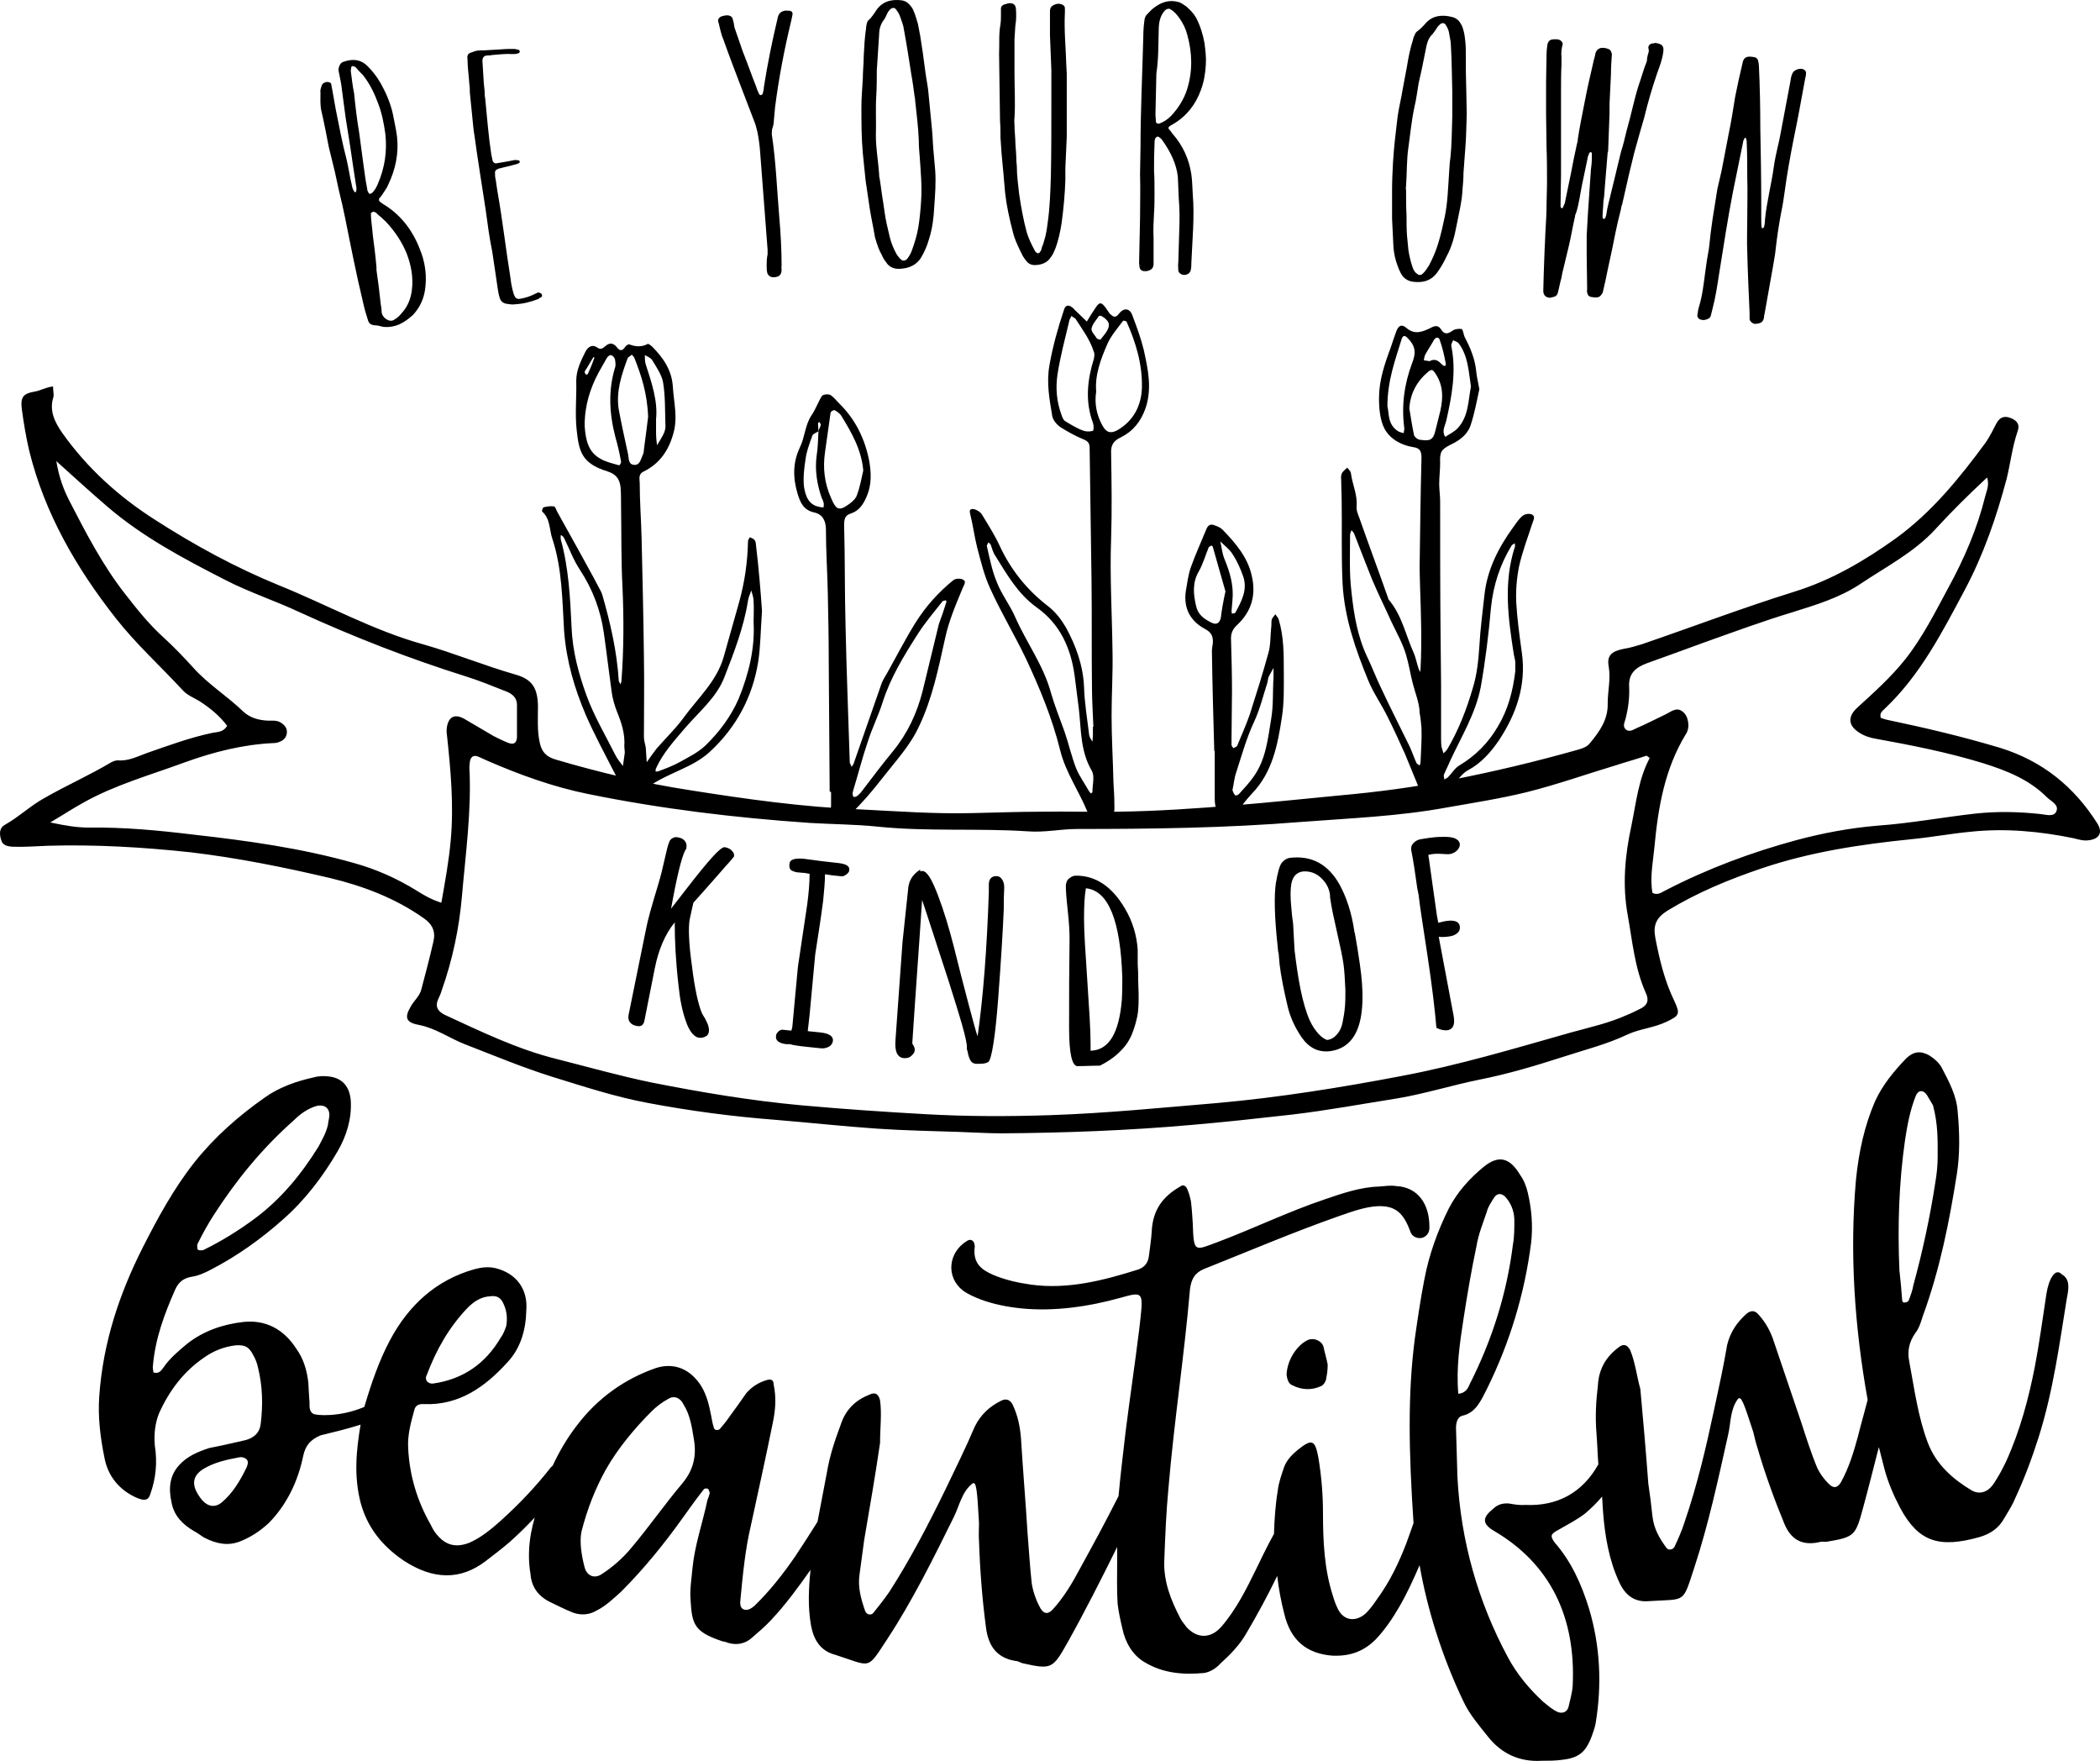 <?xml version="1.0" encoding="UTF-8" standalone="no"?>
<!-- Generator: Adobe Illustrator 22.1.0, SVG Export Plug-In . SVG Version: 6.00 Build 0)  -->

<svg
   xmlns:dc="http://purl.org/dc/elements/1.1/"
   xmlns:cc="http://creativecommons.org/ns#"
   xmlns:rdf="http://www.w3.org/1999/02/22-rdf-syntax-ns#"
   xmlns:svg="http://www.w3.org/2000/svg"
   xmlns="http://www.w3.org/2000/svg"
   xmlns:sodipodi="http://sodipodi.sourceforge.net/DTD/sodipodi-0.dtd"
   xmlns:inkscape="http://www.inkscape.org/namespaces/inkscape"
   version="1.1"
   id="Layer_1"
   x="0px"
   y="0px"
   viewBox="0 0 1500 1257.519"
   xml:space="preserve"
   sodipodi:docname="8085.svg"
   inkscape:version="0.92.3 (2405546, 2018-03-11)"
   width="1500"
   height="1257.519"><defs
   id="defs70" /><sodipodi:namedview
   pagecolor="#ffffff"
   bordercolor="#666666"
   borderopacity="1"
   objecttolerance="10"
   gridtolerance="10"
   guidetolerance="10"
   inkscape:pageopacity="0"
   inkscape:pageshadow="2"
   inkscape:window-width="1280"
   inkscape:window-height="720"
   id="namedview68"
   showgrid="false"
   inkscape:zoom="0.37482184"
   inkscape:cx="251.21694"
   inkscape:cy="1008.3621"
   inkscape:window-x="0"
   inkscape:window-y="27"
   inkscape:window-maximized="0"
   inkscape:current-layer="Layer_1"
   fit-margin-top="0"
   fit-margin-left="0"
   fit-margin-right="0"
   fit-margin-bottom="0" />
<g
   id="g65"
   transform="matrix(3.334,0,0,3.334,-120.461,-164.75)">
	<g
   id="g22">
		<g
   id="g20">
			
			
			
			
			
			
			
			
			
		</g>
	</g>
	<g
   id="_x31_13_1_">
		<g
   id="g34">
			
			
			
			
			
		</g>
	</g>
	
	<g
   id="g53">
		<g
   id="g51">
			
			
			
			
			
			
		</g>
	</g>
	<g
   id="g63">
		<g
   id="g61">
			<g
   id="g59">
				
				
			</g>
		</g>
	</g>
</g>
<path
   style="stroke-width:3.334"
   inkscape:connector-curvature="0"
   id="path57"
   d="m 1461.723,924.044 c -2.667,17.335 -5,35.004 -8.334,52.339 -4.334,22.003 -10.335,45.005 -20.336,67.008 -2.334,5.001 -5.334,10.668 -8.668,15.668 -4,6.334 -10.001,8.668 -16.002,5.334 -13.335,-8.001 -25.336,-18.335 -31.337,-34.004 -7.001,-18.335 -9.668,-38.671 -13.335,-58.34 -1.333,-6.667 -0.333,-13.335 4.334,-20.002 2.667,-3.334 4,-7.668 5.334,-12.001 12.335,-33.671 19.002,-67.675 24.336,-101.345 2.334,-14.668 2,-29.67 0.667,-44.339 -0.667,-12.001 -6.334,-22.003 -11.668,-32.337 -2,-3.334 -5.001,-6.001 -8.668,-8.334 -6.001,-3.334 -11.001,-3 -16.335,2 -8.668,9.001 -17.002,19.002 -22.336,30.67 -7.668,17.669 -11.668,36.338 -13.668,56.007 -4.667,52.339 -1,105.346 8.334,157.352 -2.667,10.335 -4.334,15.668 -7.001,26.336 -3,11.001 -6.334,22.003 -12.001,32.337 -2.334,4 -5.001,4.667 -8.001,2 -4,-3.667 -7.668,-8.668 -9.668,-13.668 -4,-10.001 -7.334,-20.336 -10.668,-30.67 -6.334,-19.002 -13.335,-39.005 -19.669,-58.007 -2.334,-7.334 -6.001,-14.002 -11.335,-19.669 -2.334,-2.667 -5.334,-2.667 -8.334,0 -6.667,6.001 -11.335,12.668 -13.668,22.003 -2.667,15.668 -6.001,31.004 -9.335,46.339 -5.667,26.67 -12.001,53.673 -21.002,80.009 -2,6.334 -4.667,12.335 -7.334,18.002 -1,2 -4.334,2.667 -5.667,0.667 -5.001,-6.667 -9.001,-13.668 -10.001,-22.336 -1,-9.668 -1.667,-14.335 -3,-23.669 -1.667,-22.669 -3.667,-45.339 -5.667,-67.341 -2.667,-9.668 -3.667,-19.336 -7.334,-28.003 -2,-3.667 -4.667,-4.667 -8.001,-2 -9.001,6.667 -14.335,15.335 -15.002,27.337 -1.333,11.001 -2,22.669 -1,34.337 0.667,8.668 0.667,13.335 1.333,22.003 -11.335,20.336 -29.337,30.003 -52.006,29.003 -4,0.333 -8.001,-0.333 -11.668,-1 -4,-0.333 -7.668,0.333 -11.001,3.334 -8.334,6.667 -8.668,11.001 0.333,16.335 40.338,23.669 58.34,62.007 56.007,110.346 -0.333,5.334 -2,10.668 -3,15.335 -1,3.667 -4.334,4.667 -7.334,3.667 -4,-1.667 -7.334,-4.667 -11.001,-7.668 -9.668,-9.001 -18.669,-19.669 -25.003,-31.67 -21.002,-39.005 -33.671,-82.676 -36.004,-129.015 -0.333,-14.002 -0.667,-21.003 -1,-34.671 0,-3.667 1,-7.668 4.334,-8.668 10.001,-2 13.668,-11.335 17.669,-19.002 16.335,-33.004 27.003,-68.008 31.67,-104.679 1.333,-12.001 0.333,-24.003 -2.334,-35.337 -1,-4.334 -2.667,-9.001 -5.334,-12.668 -7.668,-13.002 -15.668,-14.668 -26.336,-6.001 -9.668,8.001 -18.335,17.335 -24.67,29.337 -8.001,16.002 -14.335,33.337 -17.669,51.339 -2.667,13.668 -4.667,27.337 -6.667,41.338 -5.334,40.671 -4.334,81.676 -1,132.349 -1.667,4.667 -3.334,9.334 -5.001,14.002 -5.334,14.002 -12.001,28.003 -21.336,40.671 -2,3 -4.667,6.668 -7.668,9.668 -7.001,6.334 -15.668,5.667 -20.002,-3 -1.667,-3.334 -2.667,-6.334 -3.667,-9.668 -6.001,-18.669 -7.001,-38.338 -7.001,-59.007 0,-12.335 -1,-26.003 -3.334,-39.671 -2.334,-12.668 -4.667,-13.335 -14.668,-5.334 -4,3.334 -7.668,7.001 -9.668,12.001 -2,6.001 -4,11.335 -4.667,17.335 -1.667,10.001 -2.334,20.336 -2.667,30.67 -2.334,4.334 -4,7.001 -12.668,25.003 -7.001,14.335 -14.335,29.003 -24.67,41.005 -7.668,9.001 -17.669,9.001 -25.336,0.333 -1.333,-2 -3,-3.667 -4,-5.667 -7.001,-13.335 -12.335,-26.67 -11.668,-42.005 0.667,-17.335 1.333,-34.337 3,-51.673 4,-47.339 11.335,-94.678 15.335,-141.683 1,-7.668 3.667,-11.668 9.668,-14.335 32.67,-13.002 64.674,-26.67 97.011,-38.004 8.668,-3 18.669,-6.667 27.67,-7.001 12.001,-0.333 18.002,4.334 23.003,18.002 1,3.334 4.334,5.334 8.334,4.667 3.334,-1 5.334,-3.667 5.334,-7.001 0.333,-17.669 -8.668,-29.337 -23.669,-30.003 -4,-0.667 -8.334,0 -12.335,0.333 -13.335,0.333 -26.67,5.001 -39.338,9.334 -25.67,8.668 -50.339,20.669 -76.009,30.337 -16.335,6.001 -17.002,8.001 -17.669,-13.335 -0.333,-5.334 -0.667,-10.668 -1.333,-16.002 -0.667,-3 -1.333,-5.667 -2.667,-8.668 -1,-2.334 -3,-3.334 -5.001,-1.667 -11.668,6.667 -19.669,16.002 -20.336,32.337 -0.333,5.667 -1.333,11.668 -2,17.335 -0.667,5.334 -3.667,8.334 -8.001,9.668 -24.336,7.668 -50.006,14.335 -76.342,10.668 -9.334,-1.333 -18.335,-3.334 -27.003,-7.001 -8.334,-3.667 -14.668,-8.334 -13.002,-20.336 0,-0.667 -0.333,-1.333 -0.333,-2 -1,-3 -3.334,-3 -5.001,-2 -14.002,8.334 -15.335,26.336 -3,35.671 3.667,2.667 8.334,4.667 12.668,6.334 9.001,3.334 19.002,5.334 29.003,6.334 23.669,2.334 48.339,-1.333 71.008,-7.668 15.335,-4.334 16.002,-4 14.002,14.668 -0.333,3.334 -0.667,5.334 -1,8.668 -3,24.336 -6.667,48.672 -9.668,72.675 -1.667,15.002 -3.667,30.337 -5.001,45.672 -10.668,21.003 -16.335,31.337 -27.67,52.006 -5.667,10.668 -11.668,20.669 -19.669,29.337 -3.334,3.334 -6.001,2.667 -8.334,-1 -3,-5.334 -5.334,-11.668 -6.334,-18.002 -1.333,-12.001 -2,-24.003 -3,-36.004 -1.333,-22.003 -3.334,-45.339 -4.667,-67.341 -0.667,-8.668 -2.334,-16.669 -6.001,-24.336 -1.667,-3.334 -4.667,-4.667 -8.334,-2.667 -8.001,4 -14.335,9.668 -18.669,18.335 -6.334,15.002 -13.668,29.67 -20.669,44.339 -12.335,25.336 -25.336,50.339 -40.338,73.675 -3.667,5.334 -7.668,10.335 -11.668,15.335 -1.667,1.667 -4.667,1 -5.667,-1.667 -3,-8.668 -5.334,-17.002 -4,-26.003 1.333,-10.001 2,-14.668 3.334,-24.669 4,-23.336 8.001,-46.339 11.335,-69.341 0,-10.668 1.333,-20.669 0,-30.337 -1,-4.334 -3.334,-6.001 -7.001,-4.334 -10.335,4 -17.669,10.668 -21.336,22.336 -4,10.668 -7.668,21.669 -9.668,33.671 -2.667,14.002 -4,21.003 -6.667,35.004 -5.001,8.001 -10.335,16.335 -15.668,24.336 -8.668,12.668 -18.335,25.003 -29.337,35.671 -2,1.667 -4.667,3.667 -7.668,2.667 -3,-1.333 -2.667,-4.667 -2.334,-7.668 1.667,-17.335 3.334,-35.004 7.334,-52.006 5.334,-24.669 10.668,-48.672 15.668,-73.342 2,-9.335 2.667,-18.336 0.667,-27.67 0,-3 -1.667,-4 -4.334,-3.334 -6.001,1.667 -11.001,4.667 -15.335,9.668 -3.667,5.334 -7.668,11.001 -11.668,16.335 -2,3 -4.667,6.334 -7.334,9.334 -1,0.667 -3.334,1 -4,-1 -1.333,-4 -1.667,-8.001 -2.667,-12.001 -1.333,-7.001 -3.667,-14.002 -7.334,-19.336 -9.334,-13.335 -21.669,-14.668 -31.67,-11.335 -22.003,7.668 -41.338,21.336 -56.007,40.671 -7.001,9.001 -12.668,18.669 -17.335,28.67 -0.333,0.333 -0.667,1 -1.333,1.333 -10.668,13.668 -23.003,26.67 -36.004,38.338 -6.667,6.001 -14.002,12.001 -22.336,15.668 -10.335,4 -18.335,1.667 -25.336,-8.668 -0.667,-1 -1.667,-3 -2.334,-4.334 -9.668,-17.002 -15.002,-35.004 -16.002,-54.006 -0.667,-10.001 2,-19.002 4.334,-27.67 0.667,-3.334 3.334,-4.667 7.001,-4.334 25.336,1 44.005,-12.668 59.674,-30.003 9.334,-10.001 13.002,-23.003 13.335,-36.671 1.333,-15.668 -7.334,-26.67 -21.669,-30.337 -5.334,-1.333 -10.335,-0.667 -15.335,0.667 -27.337,7.668 -47.005,25.67 -60.34,50.673 -7.668,14.335 -13.335,30.67 -18.335,47.672 -18.002,7.668 -34.671,6.001 -36.338,5.001 -4,-2.334 -2.334,-6.667 -3,-10.668 -0.333,-3.667 -0.333,-7.334 -0.667,-11.668 -1,-8.668 -3.334,-17.002 -8.668,-24.336 -9.001,-14.002 -22.003,-20.669 -37.671,-19.002 -15.002,1.667 -29.003,6.667 -40.338,15.668 -6.001,5.001 -12.335,10.335 -16.669,16.669 -1.667,2.334 -3.334,5.001 -7.334,3.667 0,-1.333 -0.667,-3 -0.333,-4.667 1.667,-19.669 8.334,-37.338 16.002,-54.673 2.334,-5.001 5.667,-8.001 12.001,-9.001 4.667,-0.667 9.668,-3 14.002,-5.334 18.002,-9.334 35.337,-21.669 50.673,-35.337 15.668,-13.668 28.67,-30.67 39.338,-49.006 6.334,-11.001 10.001,-23.003 9.334,-35.671 -0.667,-10.335 -6.001,-16.669 -16.002,-17.669 -3.334,-0.333 -7.001,-0.333 -10.335,0.667 -12.335,2.667 -24.67,7.001 -35.004,14.335 -19.002,13.335 -36.004,28.337 -50.339,46.339 -15.002,19.002 -26.336,40.005 -37.004,61.007 -16.335,32.337 -28.337,67.341 -31.004,106.346 -1,14.002 0.667,28.67 3.667,43.338 2.334,13.002 10.335,23.336 23.336,29.003 5.667,2.334 8.334,1.667 9.668,-3.334 3.667,-10.335 5.001,-22.003 3,-34.337 -0.667,-8.334 0.333,-16.002 3,-22.669 7.334,-16.335 17.669,-30.003 32.337,-40.005 6.667,-4.667 14.002,-7.668 22.669,-8.668 6.667,-0.333 9.334,1 12.668,7.668 1.333,2.334 2.334,5.001 3,8.001 3.334,13.335 3.667,26.67 2,40.338 -0.667,6.334 -4.667,10.001 -10.668,11.668 -10.335,2.334 -15.668,3.667 -26.003,5.667 -8.334,2.667 -16.002,6.001 -21.669,12.335 -6.667,7.334 -7.668,16.335 -5.334,26.67 1.667,9.334 8.001,15.668 16.002,20.336 2.667,1.333 5.001,3.334 7.334,4.667 9.001,4.667 17.335,6.001 25.67,2.667 7.668,-3 14.668,-7.668 20.669,-13.335 12.668,-13.002 20.669,-29.67 24.336,-47.672 1.667,-7.668 5.334,-11.668 12.335,-14.668 9.334,-2.334 19.336,-4.667 28.67,-7.668 -3,17.669 -5.001,36.337 0,55.673 4.667,17.335 15.002,30.67 30.67,41.338 21.336,14.002 40.671,14.002 58.34,0.667 6.001,-4.667 12.335,-9.334 18.002,-14.335 6.667,-6.001 12.335,-11.668 17.335,-17.002 -1,3.667 -2,7.668 -2.667,11.335 -1.667,9.334 -2,19.336 -0.333,29.003 0.667,8.668 5.001,15.335 13.335,19.669 5.667,2.667 11.335,5.667 17.335,8.001 6.001,2 11.668,1.333 16.669,-1.667 6.667,-3.334 11.668,-8.334 17.335,-13.335 16.002,-16.002 30.67,-34.004 44.005,-52.673 5.001,-7.001 10.001,-14.002 15.002,-20.336 0.667,-1 2.334,-1 3.334,-0.333 0.333,0.667 1,2 1,3 -0.333,1.333 -1,3.334 -1.667,5.001 -3.334,16.002 -9.001,31.67 -10.668,48.672 -0.667,7.668 -2,15.335 -1.333,22.669 1,17.335 2.667,22.669 22.669,29.337 1.333,0.333 2.334,0.333 3.667,1 6.334,2 12.668,1 17.669,-3.667 4.667,-4 9.334,-8.001 13.668,-12.668 10.335,-11.001 19.336,-23.336 28.003,-35.671 -1.333,13.002 -2,26.336 0.333,39.671 2,10.668 7.001,18.335 17.335,21.003 26.003,8.334 22.336,11.335 37.004,-11.001 18.002,-27.337 33.004,-57.673 47.672,-87.344 4,-8.001 5.667,-18.002 13.335,-24.003 2.667,-1.667 3.334,3.667 4.667,28.337 0,4.334 -0.333,8.334 0,12.668 0.667,20.669 2.334,42.005 5.001,62.007 1.667,12.668 7.334,21.336 20.669,23.669 2,0 3.334,1 5.334,1.667 20.669,4.667 21.669,4 32.004,-14.335 12.668,-22.669 24.336,-45.672 35.671,-68.675 0,3.334 0,6.667 0,10.335 0,10.001 -0.333,20.336 0.333,30.337 0.667,5.667 2,11.668 3.334,17.335 2,10.001 7.334,19.336 16.002,24.336 13.335,8.001 27.67,9.001 42.338,7.668 4.667,-0.667 9.001,-3.667 12.001,-7.001 7.001,-6.334 13.335,-13.002 17.669,-20.336 8.334,-14.002 16.002,-28.337 22.669,-42.005 1,9.001 2.667,18.002 5.001,27.003 4.334,18.335 15.335,28.67 35.004,30.003 12.001,0.333 21.669,-3 30.337,-11.668 6.667,-7.001 12.001,-15.002 16.669,-23.003 5.667,-9.668 10.335,-20.002 14.668,-30.003 5.334,31.004 16.002,65.341 31.337,97.345 4.334,9.334 11.335,17.335 17.669,25.336 9.334,11.668 22.003,18.002 38.338,17.002 5.001,0 9.334,0 14.335,-0.667 12.001,-1.333 17.002,-5.334 21.336,-17.002 1,-2.667 2,-5.667 2.667,-8.668 4.667,-28.003 3.334,-55.673 -4.667,-82.343 -5.334,-17.335 -12.668,-33.671 -24.669,-47.339 -3.334,-4.667 -2.667,-6.001 3,-9.001 6.334,-3.667 13.002,-7.001 19.002,-11.668 4.667,-4 8.668,-8.001 12.001,-12.001 0.333,4.334 0.333,6.334 0.667,10.668 1.333,17.669 4.334,35.004 11.668,50.673 4.334,9.334 11.001,14.335 21.336,13.335 26.336,-1.667 23.669,2 32.004,-23.336 10.335,-31.337 17.335,-64.007 24.336,-95.344 2,-8.334 1.333,-18.002 7.001,-25.67 2.334,-2.334 4,2 11.001,23.669 1,4 1.667,7.334 3,11.335 5.334,18.335 12.001,36.671 19.002,53.673 4.334,10.668 11.668,16.335 24.669,13.668 1.667,-0.667 3.334,-0.333 5.334,-0.333 20.336,-3.334 21.002,-4.334 26.336,-24.003 4,-14.668 7.668,-29.337 11.335,-43.672 1.667,6.334 2.334,9.335 4,15.668 2.667,10.001 6.667,19.002 11.335,28.003 13.002,24.003 27.67,28.67 56.34,20.669 8.001,-2.334 14.002,-6.334 18.002,-13.668 2.667,-4.667 5.667,-9.001 7.668,-14.002 6.667,-14.335 12.001,-28.67 16.669,-43.338 10.668,-33.671 15.002,-67.341 20.336,-100.012 1.333,-6.334 2.334,-13.335 -3.667,-16.669 -4.667,-5.001 -9.334,3.334 -11.001,14.002 z m -103.012,4.667 c -0.667,-8.668 -1,-13.002 -2,-21.669 -1.333,-31.67 -0.333,-62.341 4,-92.677 1.667,-11.001 3.667,-21.669 7.668,-31.67 1.667,-4.334 5.334,-4.667 8.001,-0.667 1.667,3 2.667,4.334 4.334,7.334 3.667,13.668 3.334,25.336 3.334,37.004 0,6.001 -0.667,12.001 -1.667,18.002 -3.667,24.003 -9.001,49.006 -15.668,73.342 -0.667,4 -2,7.334 -3.334,11.001 -0.333,0.667 -2,1.667 -2.667,1.333 -0.667,0.667 -2,-0.333 -2,-1.333 z m -313.37,13.335 c 2.667,-17.335 5.667,-35.004 9.334,-52.339 1.333,-8.334 4.667,-16.335 7.334,-24.336 1,-4 3.334,-7.001 5.334,-10.335 2.667,-3.667 6.334,-2.667 9.001,1 3.667,4.667 5.334,10.001 5.334,15.668 0,5.667 0,11.668 -1,17.002 -4.334,34.671 -14.668,67.675 -30.67,99.345 -1.333,3 -2.667,6.667 -8.334,7.334 -1.667,-18.002 1,-36.004 3.667,-53.34 z m -711.416,-8.001 c 4.667,-4.667 9.668,-8.001 16.335,-8.334 4.667,-0.667 7.668,1 9.668,6.001 2,4.667 2.667,9.334 1.667,15.335 -1,2.667 -2,5.667 -4,8.334 -11.001,18.669 -27.003,29.67 -48.339,32.67 -3.667,0.333 -6.334,-2.667 -4.334,-6.334 6.667,-17.669 15.668,-33.671 29.003,-47.672 z M 141.236,888.039 c 3.667,-7.334 7.334,-14.002 11.668,-20.669 15.668,-24.336 34.337,-47.339 57.007,-67.341 4.667,-4.667 10.335,-8.668 16.669,-10.335 5.334,-1 9.001,1.667 8.668,7.334 -0.333,2.667 -1,5.001 -1,6.334 -1.667,6.667 -4.334,10.668 -6.667,15.335 -12.335,20.002 -27.003,37.671 -45.339,51.339 -11.668,8.668 -24.003,16.335 -37.004,22.669 -1,0.333 -3.334,0.333 -4,-0.333 -0.333,-1 -0.667,-3 0,-4.334 z m 35.004,159.685 c -4.667,9.668 -10.001,18.669 -18.002,25.336 -5.001,4 -10.668,3 -15.335,-3.667 -6.334,-8.668 -5.667,-15.335 2.334,-20.336 7.668,-4.667 16.669,-6.667 25.67,-8.334 1.333,-0.333 3.334,0 4.667,1 2.334,1.667 1.333,4 0.667,6.001 z m 311.37,11.335 c -12.668,15.002 -24.003,31.337 -36.671,46.339 -6.001,7.334 -13.335,13.668 -21.002,18.669 -5.334,3.667 -10.668,1.333 -12.335,-4.667 -2.334,-9.001 -3.667,-18.002 -2.334,-25.336 4.334,-17.002 10.001,-31.004 17.335,-44.339 8.668,-15.335 20.669,-29.67 32.67,-41.672 3.667,-3.667 7.668,-6.668 12.001,-9.001 4,-2.667 8.668,-1 11.001,4 4.667,7.334 6.001,16.335 7.334,24.669 2,11.335 0,21.669 -8.001,31.337 z M 934.662,956.714 c -8.334,3.667 -15.335,14.668 -15.668,25.003 0.333,3 1.333,6.334 3.667,7.334 7.001,3.667 14.335,4 21.336,0.667 1.667,-1 3.334,-3.667 3.334,-5.667 0.667,-3 1,-6.001 1,-9.668 -0.667,-3.667 -2,-8.001 -3,-12.668 -1.333,-4.334 -6.667,-6.334 -10.668,-5.001 z m 86.01,-343.373 c 2.334,16.335 3.334,24.336 5.667,40.338 0.333,2 0.667,3.334 1,5.334 1.667,-0.333 2.334,-0.667 4,-1 6.668,-1.333 10.668,-0.333 11.335,3.334 0.333,1.667 0,3.334 -1.333,4.667 -1.333,1.333 -3.334,2.334 -5.667,2.667 -2.334,0.333 -5.001,0.667 -8.001,0.333 4.334,22.669 6.334,34.004 10.668,56.673 1,6.001 -0.333,9.001 -4,10.001 -2.334,0.333 -5.001,0 -8.334,-1.667 -1,-12.001 -3,-29.337 -6.334,-51.339 -3.334,-22.003 -5.667,-36.671 -6.334,-43.338 -0.333,-2 -0.667,-3 -1,-5.001 -1.333,-9.668 -2.667,-19.002 -4.334,-27.337 -0.333,-2 0.333,-3.667 1.667,-5.001 1.333,-1.333 3,-2.334 5,-2.667 2,-0.333 4.334,-0.667 6.334,-1 2.334,-0.333 5.334,-0.667 8.668,-0.667 7.668,-0.333 12.001,1 13.002,4.667 0.667,3.667 -3.667,8.001 -9.001,7.668 -2.334,0 -6.668,-0.667 -11.001,0 -1,0.333 -1.333,0.333 -2.334,0.333 0,1.333 0,2 0.333,3 z m -106.679,75.342 c -0.333,-3 -0.333,-4.667 -0.667,-7.668 0,-0.667 -0.333,-1 -0.333,-1 0,-1.333 -0.333,-2.334 -0.333,-3.667 -2.334,-21.336 -2.667,-36.338 -1.333,-45.672 1.333,-7.668 2.667,-12.668 4.334,-14.668 1.667,-2 3.667,-3 5.334,-3.334 15.668,-2 27.67,4.334 36.004,19.336 4.667,8.668 8.334,19.336 10.335,32.67 0,0.667 0,1 0.333,1.333 1.667,9.001 2.334,13.668 3.667,22.669 5.667,38.671 -1.333,59.34 -21.336,62.007 -8.334,1 -15.002,-2.334 -20.336,-10.001 -5.001,-7.334 -8.334,-15.002 -10.001,-22.336 -2.667,-11.335 -4.667,-21.336 -5.667,-29.67 z m 9.668,-29.003 c 0.333,7.668 0.667,11.335 1,18.669 2.334,19.669 5.334,38.004 11.001,50.673 3.667,7.668 8.668,12.668 12.335,13.668 2.667,-0.333 5.001,-1.667 7.001,-4 2,-2.334 3.334,-5.001 4,-8.668 0.667,-3.334 1.333,-7.001 1.667,-11.001 0.333,-3.667 0.333,-7.668 0.333,-12.001 -0.333,-7.334 -0.667,-13.335 -1.333,-18.335 -0.667,-5.001 -2.334,-12.668 -4.667,-23.003 -2.334,-10.335 -4,-18.002 -4.667,-23.003 -0.333,-1.333 -0.333,-2 -0.333,-3.667 -0.667,-5.001 -3,-9.001 -6.667,-12.335 -3.667,-3.334 -8.001,-4.667 -12.668,-4.334 -4.667,0.667 -7.334,3.667 -8.334,9.001 -0.667,4.334 -0.667,10.001 0,16.335 0.333,5.001 0.667,7.334 1.333,12.001 z m -160.019,74.342 c 0,-25.67 0,-38.338 0.333,-64.007 0,-4.334 -0.333,-11.001 -1.333,-20.002 -1,-9.001 -1.333,-14.668 -1.333,-17.002 0,-2.334 0.667,-4.334 2.334,-5.667 1.667,-1.333 3,-2 5.001,-2 14.002,0 25.67,7.668 35.004,23.669 5.334,9.001 8.334,19.002 9.001,29.337 0,4 0,6.001 0,10.335 0.333,4.334 0.333,6.667 0.333,11.335 0.667,13.668 0.333,22.669 -1,27.337 -1,4.667 -2.334,8.334 -3.667,11.668 -1.333,3 -3,6.001 -5.001,8.334 -4.667,5.667 -10.335,10.001 -17.669,13.668 -6.334,0 -9.668,0.333 -16.335,0.333 -3.667,-0.667 -5.667,-9.334 -5.667,-27.337 z m 15.335,11.335 c 0,2 0,3 0,5.001 13.002,-0.333 20.336,-12.335 22.336,-36.338 0.333,-5.667 0.333,-10.668 0.333,-16.002 -1.333,-41.005 -10.001,-62.007 -26.003,-63.674 -1,5.334 -1.333,12.668 -1.333,22.003 0,9.334 1,24.003 2.334,44.005 1.333,20.002 2.334,35.004 2.334,45.005 z M 644.628,673.014 c 1.667,-15.002 2.334,-22.669 4,-37.671 0.333,-6.334 3.334,-11.001 8.668,-14.335 0,0.667 0,0.667 0,1.333 0.667,-0.333 1,-0.333 1.667,-0.333 3.334,0.333 6.667,6.001 11.001,17.335 4.334,11.335 8.001,23.669 11.335,36.671 3.334,13.335 6.667,26.67 10.335,40.338 3.667,13.668 5.667,21.336 6.667,23.669 4,-28.337 6.667,-62.674 8.001,-103.012 0,-2.334 0,-3.334 0,-5.334 0,-4 2,-6.001 5.334,-6.001 2,0 3.334,1 4.334,2.667 1,1.667 1.333,3.334 1.333,5.667 -0.333,6.001 -0.333,9.334 -0.333,15.335 -0.667,16.002 -2,37.338 -4,64.007 -2,26.67 -4.667,43.338 -7.001,45.005 -2.334,1.667 -7.001,1.333 -8.668,1.333 -1.667,0 -2.667,-0.667 -3.667,-1.667 -0.667,-1 -1.333,-2.334 -2,-4.667 -0.333,-2 -0.667,-3.334 -1,-4 0,-0.333 0,-0.667 0,-1 0.333,-5.001 -4.667,-21.336 -13.335,-48.672 -9.001,-27.337 -15.002,-46.339 -18.669,-57.007 -2.667,41.005 -4.334,61.34 -7.001,102.345 0,0.333 0.333,0.667 0.667,1.333 1,1.667 1.333,3 1,4 0,1.333 -1,2.334 -2.334,3.667 -1.333,1.333 -3,1.667 -5.001,1.667 -5.001,-0.333 -7.001,-4.667 -6.334,-13.002 2,-28.003 3,-42.005 5.001,-69.675 z m -62.341,8.668 c -1.667,17.335 -2.334,25.67 -4,43.005 -0.333,2.334 -0.333,3.667 -0.667,6.001 -0.333,2.334 -0.333,3.334 -0.667,5.667 1,0 1.667,0.333 3,0.333 2.667,0.333 4,0.333 6.334,0.667 6.001,0.667 9.001,2.667 8.668,6.001 -0.333,1.667 -1,3 -2.667,4 -1.667,1 -3.334,1.333 -5.334,1.333 -4,-0.333 -6.001,-0.667 -9.668,-1 -6.667,-0.667 -11.001,-1.333 -13.002,-2 -1.333,0 -2,0 -2.667,0 -5.334,-0.667 -7.668,-2.667 -7.334,-5.667 0,-1.333 0.667,-2.334 1.667,-3.334 1,-1 2,-1.333 3,-1.333 2.667,0.333 3.667,0.333 6.334,0.667 0.333,-1 0.333,-1.667 0.667,-2.667 1.667,-17.335 2.334,-26.003 4,-43.005 2.667,-18.002 4,-27.003 6.667,-44.672 1,-7.668 1.667,-15.002 1.667,-21.669 -1.667,-0.333 -2.334,-0.333 -4,-0.667 -2,0 -3,-0.333 -4.667,-0.333 -2,-0.333 -3.667,-1 -4.667,-1.667 -1,-1 -1.333,-2.334 -1,-4.667 0.333,-3 4,-4 10.668,-3.334 9.668,1.333 14.668,2 24.336,3 5.667,0.667 8.001,2.334 7.668,5.001 0,1.333 -1,2.334 -2.334,3.334 -1.333,1 -2.667,1.333 -4.334,1 -4.334,-0.333 -6.334,-0.667 -10.668,-1.333 0,5.667 -0.667,12.001 -1.333,19.002 -2,15.335 -3.334,23.003 -5.667,38.338 z m -87.01,-37.004 c -1,4.667 -1.667,7.001 -2.667,12.001 -1,5.667 -0.667,17.002 1.667,33.337 2,16.669 4.667,27.67 7.001,33.337 0.333,0.667 1,2 2.334,4 1,2 2,4 2.334,5.334 0.333,1.333 0.667,3 0.333,4.334 -0.333,1.667 -1,2.667 -2.667,3.334 -1.333,0.667 -3,1 -4.667,0.667 -3.334,-0.667 -6.667,-4.667 -9.001,-11.668 -2.667,-7.334 -4.334,-16.002 -5.334,-26.003 -2,-17.335 -2.667,-32.004 -2.667,-44.672 -7.001,8.668 -11.668,19.669 -14.335,33.337 -3,14.668 -4.334,22.336 -7.334,37.004 -0.667,3 -2.334,4.334 -5.334,3.667 -2.334,-0.333 -4,-1.333 -5.001,-2.667 -1,-1.333 -1.333,-3 -1,-5.001 5.001,-24.336 7.334,-36.338 12.335,-60.674 1.333,-7.334 4.334,-17.669 8.668,-32.004 4.334,-14.002 6.001,-26.67 8.334,-31.67 1,-2 3.667,-3.334 6.001,-2.667 2.334,0.333 4,1.333 5.001,2.667 1,1.333 1.333,3 1,4.667 0,0.333 0,0.333 0,0.667 -2.334,2.667 -5.667,14.668 -9.668,36.004 -0.667,3 -0.667,4.334 -1.333,7.001 0.333,-0.333 3.667,-4.667 10.335,-13.335 16.002,-20.669 25.003,-31.004 28.003,-30.67 2,0.333 3.667,1 5.001,2.334 1.333,1.333 2,2.667 1.667,4.334 0,0 -2,2.667 -6.334,7.334 -13.002,15.002 -20.669,23.336 -22.669,25.67 z M 38.224,283.302 c -3.334,10.001 1,18.335 6.334,26.003 18.002,25.336 40.671,45.672 66.341,62.007 28.003,18.002 57.34,34.004 88.344,46.672 34.671,14.002 67.341,32.337 103.679,42.338 22.003,6.334 43.005,15.002 65.008,21.336 12.001,3.334 16.002,9.334 16.335,22.336 0,9.001 -0.667,18.002 1.333,26.67 1.333,6.001 4.334,9.668 11.001,11.668 31.67,9.334 63.674,17.002 96.345,22.003 40.005,6.334 80.343,12.001 121.014,13.668 26.67,1.333 53.673,3.334 80.343,2.667 16.669,-0.333 33.337,-1 50.006,-1 18.002,-0.333 35.671,0.333 53.673,0 28.337,-0.333 57.007,-2.334 85.343,-4.667 24.67,-2 49.339,-4.667 74.009,-7.001 26.003,-2.334 51.673,-5.667 77.342,-10.668 31.337,-6.001 62.007,-13.335 92.677,-22.003 3.334,-1 6.334,-2 8.334,-4.667 7.001,-8.334 13.002,-17.002 12.668,-28.337 0,-9.001 2.334,-17.669 0.667,-26.67 -1.333,-7.668 2.334,-10.668 11.001,-12.335 4.334,-0.667 8.668,-2 13.002,-3.334 36.004,-12.335 72.008,-26.003 108.346,-37.338 27.003,-8.334 50.673,-22.336 73.008,-38.338 25.67,-18.669 45.339,-43.005 64.007,-68.341 3,-4.334 5.334,-9.334 7.668,-13.668 2.334,-4.334 5.667,-5.667 10.335,-3.667 4.334,1.667 6.667,4.667 4.667,9.668 -3.667,10.668 -5.001,22.336 -7.668,33.337 -7.334,27.67 -16.669,54.673 -30.003,79.676 -16.002,30.003 -31.67,60.674 -57.007,84.677 -1.667,1.667 -4,3 -3,6.667 1.333,0.333 2.667,1 4.334,1.333 27.003,5.667 54.006,12.001 80.676,20.002 30.337,9.334 53.006,27.67 69.675,54.006 4,6.334 1.667,11.001 -5.667,12.001 -3.667,0.667 -7.334,-0.333 -11.001,-1.333 -24.336,-5.001 -49.006,-7.334 -74.009,-4.667 -14.002,1.333 -28.337,4 -42.338,5.334 -36.004,3.667 -71.675,9.001 -106.346,20.669 -23.669,8.001 -46.339,17.335 -67.675,30.337 -8.001,5.001 -10.335,10.335 -8.668,19.336 3,15.668 6.668,31.004 13.668,45.339 4.334,9.334 3.334,10.335 -5.667,14.668 -9.001,4.334 -19.002,5.001 -27.67,9.001 -14.668,7.001 -30.67,11.001 -46.005,16.002 -19.669,6.334 -39.671,12.335 -60.007,16.335 -19.669,4 -38.671,10.001 -58.34,13.335 -25.336,4 -50.339,8.668 -76.009,11.668 -23.669,2.667 -47.672,5.334 -71.342,7.334 -45.005,4 -90.01,5.667 -135.349,6.001 -10.001,0 -20.336,-0.667 -30.337,-1 -19.669,-0.667 -39.005,-1 -58.673,-2.334 -24.336,-1.667 -48.672,-4.334 -73.009,-6.334 -30.337,-2.334 -60.674,-6.334 -90.677,-12.001 -23.336,-4.334 -45.672,-11.668 -68.341,-18.669 -21.336,-6.667 -42.005,-15.335 -62.674,-23.336 -11.001,-4.334 -20.669,-11.335 -32.337,-13.668 -9.334,-1.667 -11.001,-5.001 -6.334,-13.002 2.334,-4.334 6.334,-7.334 7.668,-12.335 3,-11.335 6.001,-22.669 8.668,-34.337 1.667,-7.001 -0.667,-12.335 -7.001,-16.669 -20.336,-14.335 -43.338,-23.003 -67.008,-28.67 -32.67,-7.668 -65.674,-14.335 -99.345,-18.335 -34.004,-3.667 -68.008,-5.667 -102.345,-4.667 -8.334,0.333 -17.002,1 -25.336,0.667 -3.334,-0.333 -6.667,-1 -7.668,-4.667 -1.333,-4 -1.667,-8.668 2.667,-11.001 10.001,-5.667 18.335,-13.668 28.003,-19.002 15.668,-9.001 32.337,-16.335 48.006,-25.67 1.333,-0.667 3,-1.333 4.667,-1.333 7.668,0.667 14.335,-3 21.002,-5.334 15.335,-5.334 30.67,-11.001 46.672,-14.335 3.334,-0.667 7.668,-0.333 10.335,-5.001 -5.001,-6.667 -11.335,-12.001 -18.335,-16.669 -4.334,-3 -9.668,-4.667 -13.335,-8.668 C 114.566,475.658 96.897,459.656 82.562,441.321 54.559,405.65 31.89,366.645 20.889,321.973 c -2.334,-10.001 -4,-20.002 -5.334,-30.003 -1,-8.334 1,-11.001 9.334,-12.335 4,-0.667 7.668,-3 13.002,-3.667 0,3.334 0.667,5.334 0.333,7.334 z M 1153.687,546.666 c -21.002,6.334 -41.672,13.668 -63.007,19.002 -19.002,4.667 -38.338,7.668 -57.34,11.001 -34.337,6.334 -69.341,7.668 -104.346,10.335 -53.34,4.334 -106.346,5.001 -159.685,5.001 -11.668,0 -23.336,2.667 -35.337,1.667 -35.671,-2.334 -71.342,0.333 -107.012,-3.334 -16.002,-1.667 -32.337,-1.667 -48.672,-2.667 -53.34,-3.667 -106.012,-10.001 -158.352,-20.669 -24.67,-5.001 -48.672,-13.668 -71.675,-23.669 -2.334,-1 -4.334,-2 -6.667,-3 -3.334,-1.333 -5.334,0 -6.001,3.667 0,1.333 -0.333,2.334 -0.333,3.667 1.667,31.004 -2.667,61.674 -5.334,92.677 -2,22.669 -6.667,45.005 -14.335,66.674 -0.667,2.334 -1.667,4.667 -2.667,6.667 -2.334,5.334 0,8.668 4.667,11.001 26.003,12.001 52.006,24.67 80.343,31.67 22.336,5.667 44.672,12.001 67.341,16.669 35.337,7.001 71.008,13.002 107.346,16.335 29.67,2.667 59.007,4.667 88.677,6.334 29.67,1.667 59.34,1.667 89.01,0.667 40.005,-1.333 79.343,-5.334 119.347,-8.668 44.339,-4 88.01,-11.001 131.682,-19.336 40.672,-7.668 80.676,-19.669 120.681,-31.004 13.335,-3.667 27.003,-6.667 39.671,-12.335 3.334,-1.333 6.667,-3 10.001,-4.667 5.001,-2.334 6.334,-6.001 4,-11.001 -8.001,-17.669 -9.668,-37.004 -13.002,-55.673 -4,-21.669 -2,-43.005 2.667,-64.341 3.334,-16.335 5,-33.004 13.002,-48.006 -0.667,-0.667 -1.667,-1.333 -2.334,-1.667 -7.668,2.667 -15.335,4.667 -22.336,7.001 z M 49.892,358.311 c 11.668,22.669 23.669,45.672 39.338,65.674 8.334,10.668 17.002,21.669 27.337,31.004 7.668,7.001 14.668,14.335 21.336,21.669 10.668,12.001 24.336,20.336 35.671,31.337 5.001,4.667 11.001,6.334 18.002,6.667 2.667,0 5.667,-0.333 8.334,1 3,1.667 5.334,4 5.001,7.668 -0.333,3.334 -2.334,5.334 -5.001,6.334 -1.333,0.667 -3,1 -4.667,1 -21.669,1 -42.672,6.334 -63.007,13.668 -24.336,9.001 -49.672,16.002 -72.342,28.67 -7.334,4 -14.335,8.668 -24.003,14.335 11.001,2.334 19.002,3.667 27.67,3.667 25.003,-0.333 49.672,2 74.342,5.001 38.671,4.334 77.342,9.668 115.013,20.336 15.668,4.334 30.67,11.001 44.672,19.669 5.334,3.334 10.335,6.334 17.669,8.668 2.667,-15.002 5.334,-29.67 6.667,-44.339 2.334,-25.336 0,-50.339 -2.667,-75.342 -0.333,-2 -0.333,-4 0,-6.001 1.333,-7.334 5.667,-9.334 12.335,-5.667 7.001,4 14.002,8.334 21.002,12.335 3.334,1.667 6.667,3.334 10.001,4.667 4,1.667 6.334,0.667 6.667,-3.667 0,-7.668 0,-15.335 0,-23.336 0,-5.334 -3.667,-8.001 -8.001,-9.668 -9.334,-3.667 -19.002,-7.668 -28.67,-10.668 -40.338,-12.668 -79.676,-28.003 -118.347,-45.672 -17.669,-8.334 -36.338,-14.335 -53.673,-23.336 -29.337,-15.002 -58.34,-30.337 -83.676,-52.006 -11.668,-10.001 -23.003,-20.336 -36.671,-32.67 2,12.001 5.334,20.669 9.668,29.003 z M 1382.381,377.98 c -15.335,16.669 -35.671,27.003 -54.006,39.338 -14.668,9.668 -31.337,14.668 -48.339,20.002 -21.002,6.334 -41.672,14.002 -62.341,21.336 -13.668,5.001 -27.337,10.001 -41.338,15.002 -8.001,3 -13.335,7.334 -12.668,17.002 0.333,7.668 -0.667,15.335 -2.667,23.003 -0.667,2.334 -2,5.001 0,7.001 2.667,2.667 5.667,0.333 8.001,-0.667 7.001,-3 14.002,-6.667 21.002,-10.001 4,-2 7.668,-5.334 12.001,-1.667 4,3 5.334,11.001 2.334,15.668 -15.335,25.003 -20.002,52.673 -22.669,81.343 -1,10.668 -3.334,21.669 -1.333,32.337 4,2 6.668,-0.667 9.668,-2 29.67,-15.335 61.007,-27.003 93.011,-35.671 18.669,-5.001 38.005,-8.668 57.673,-10.335 23.669,-1.667 46.672,-6.001 70.342,-8.668 15.668,-1.667 30.67,-1.333 46.339,0.333 3.667,0.333 9.334,2.334 11.335,-1.667 2.334,-5.001 -3.667,-7.334 -6.668,-10.335 -12.668,-12.668 -28.67,-19.002 -45.672,-24.336 -25.003,-7.668 -50.339,-12.668 -76.009,-17.335 -4.334,-0.667 -8.668,-2 -12.668,-4.667 -7.668,-5.001 -8.001,-11.335 -1,-17.669 12.001,-11.001 24.003,-21.669 34.337,-34.671 12.335,-15.668 21.336,-33.671 30.67,-51.006 11.335,-20.669 20.669,-42.338 26.336,-65.341 1,-4 3,-7.668 1.333,-13.335 -13.668,12.668 -25.67,24.67 -37.004,37.004 z M 867.321,535.998 c -0.667,-23.669 -1.333,-47.339 -1.667,-70.675 0,-2 0.333,-4 0.667,-6.001 0.333,-4.667 -1,-7.668 -5.334,-10.001 -10.668,-5.667 -15.668,-14.668 -14.002,-27.003 1,-5.667 1.667,-11.668 3.667,-17.335 3.334,-9.334 7.334,-18.002 11.001,-27.003 1.333,-3.334 3.334,-4 6.334,-2.667 2,0.667 4,1.667 5.334,3 9.001,9.334 17.669,19.336 20.669,32.337 3.334,13.668 0.333,25.67 -10.335,35.671 -3.334,3 -4.667,6.334 -4.334,11.001 0.333,12.001 0.667,24.003 0.667,36.004 0,11.335 -0.333,23.003 -0.333,34.337 0,1.333 0,3 0,4.334 0,0.667 0.667,1.333 1.333,2.334 1,-0.667 2.334,-1 2.667,-1.667 3,-7.334 6.334,-14.668 9.001,-22.336 4.667,-14.668 9.334,-29.337 13.335,-44.005 1.667,-5.667 1.333,-12.001 2,-18.335 0.333,-1.667 0,-3.667 0.333,-5.334 0.333,-1.333 1.667,-2.667 2.667,-4 0.667,1.333 2,2.334 2.334,3.667 3.667,12.001 3.667,24.67 3.667,37.004 0,11.001 0.333,22.003 -1.333,32.67 -3,19.669 -6.667,39.671 -21.669,55.006 -3.334,3.667 -6.667,7.668 -9.334,11.668 -2.667,3.667 -4.667,5.334 -9.668,2.334 -6.667,-3.667 -7.001,-3 -7.334,-10.335 0,-11.335 0,-23.003 0,-34.337 -0.667,-0.333 -0.667,-0.333 -0.333,-0.333 z m 13.002,28.337 c 0.333,1 1,2.667 2,3.667 0.333,0.333 2.334,-0.333 3,-1.333 3.667,-4 7.334,-8.001 10.335,-12.335 8.668,-12.335 10.001,-27.003 12.335,-41.005 1.667,-9.668 1,-20.002 1.667,-29.67 0,-2.334 0,-4.334 0,-6.667 -1,2 -2.334,4 -3.334,6.001 -0.667,1.333 -0.667,3 -1,4.334 -3,9.334 -5.334,19.002 -9.334,27.67 -5.667,12.001 -9.001,24.336 -13.002,36.671 -1.333,3.667 -1.667,8.001 -2.667,12.668 z m -5.001,-142.017 c -2.667,-9.668 -6.001,-20.669 -9.001,-31.67 0,-0.333 -1,-1.333 -1,-1 -0.667,0.333 -1.667,0.667 -2,1.333 -2.334,5.667 -4,11.668 -7.001,17.002 -4.667,8.001 -4,16.002 -2,24.67 1.333,6.334 5.667,9.334 11.001,12.001 3.334,1.667 5.667,0.667 6.667,-3.334 0.667,-5.667 1.667,-11.335 3.334,-19.002 z m 5.001,6.334 c -0.333,2.667 -0.333,5.334 -0.667,8.001 0,0.667 0.333,1 0.333,1.667 0.667,-0.333 2,-0.333 2.334,-0.667 4.334,-8.001 9.001,-16.335 5.667,-26.003 -2,-5.667 -4.334,-11.001 -7.668,-16.002 -2,-3.334 -5.667,-6.001 -8.668,-9.001 1,4.334 1.333,8.668 3,12.668 4,9.668 6.667,19.002 5.667,29.337 z m -287.7,136.683 c -0.333,-31.337 -0.333,-62.341 -0.667,-93.678 0,-16.002 -0.333,-32.337 -0.667,-48.339 -0.333,-15.002 -1.333,-30.003 -1.333,-45.005 0,-6.334 -2.334,-11.001 -8.334,-12.335 -7.668,-1.667 -10.001,-7.001 -12.001,-13.668 -3.334,-11.335 -3.334,-22.003 1.667,-32.67 3.667,-7.334 3.667,-16.002 8.334,-23.003 3,-4.334 4.667,-9.334 7.334,-13.668 0.667,-1.333 4.334,-1.667 6.001,-1 2.334,1.333 4.334,4 6.334,6.001 11.668,11.335 18.669,25.67 21.669,41.672 1.333,8.001 1.667,16.335 -1.667,24.336 -2.334,5.667 -5.334,10.668 -11.335,12.668 -4.667,1.333 -5.001,4.334 -5.001,8.668 0.667,23.669 0.333,47.672 1,71.342 0.667,32.337 2,64.674 3,97.011 0,0.667 0,1.333 0.333,1.667 0.333,0.667 0.667,1.667 1,2.334 0.333,-0.667 1,-1.333 1.333,-2 6.667,-19.002 13.335,-38.338 20.002,-57.34 1.333,-3.667 3.667,-6.667 5.334,-10.001 6.334,-11.335 12.335,-23.003 19.002,-33.671 7.334,-11.668 16.335,-21.669 27.003,-30.337 1.667,-1.333 5.334,-1.333 7.001,-0.333 2.667,1.333 0.333,4 -0.333,6.001 -5.001,12.001 -10.001,23.669 -12.668,36.338 -4.667,21.002 -9.001,42.338 -18.335,62.007 -6.334,14.002 -17.002,25.336 -26.336,37.338 -7.001,9.001 -14.335,17.669 -22.669,25.67 -4.334,4.334 -8.334,1 -12.001,0.667 -3.334,0 -2,-4.334 -2,-6.667 0,-3.334 0,-6.334 0,-9.668 -0.667,-0.333 -0.667,-0.333 -1,-0.333 z m -8.001,-257.363 c -1.333,1 -3.667,1.667 -4.334,3 -2,5.667 -4.334,11.668 -5.001,17.669 -1,6.334 -1.667,13.002 -1,19.002 1,6.001 3,13.002 11.001,14.335 1,0.333 2,0.333 3,0.333 0,-1 0.333,-2.334 0,-3.334 -0.333,-1 -0.667,-2.334 -1.333,-3.334 -3.334,-9.668 -5.001,-19.669 -3.667,-30.003 1,-6.001 1,-12.001 1.333,-17.669 0.333,-1.667 1.333,-3 1.667,-4.667 0,-0.333 -0.667,-1.333 -1,-2 -0.333,0.333 -1,0.667 -1,1 0,2 0.333,4 0.333,5.667 z m 91.344,122.014 c 0,-0.333 0,-1 -0.333,-1.333 -0.667,0.333 -2,0.333 -2.334,0.667 -6.001,7.668 -12.335,15.002 -17.669,23.336 -10.001,15.668 -19.669,31.337 -25.336,49.339 -3,9.334 -7.334,18.002 -10.335,27.337 -4,11.668 -7.001,23.669 -10.668,35.671 0,0.667 -0.333,1.333 -0.333,1.667 0,0.667 0.333,2 0.667,2.334 0.667,0.333 1.667,0 2.334,-0.333 1.333,-1 2.667,-2.334 3.667,-3.667 7.334,-9.668 14.668,-19.336 22.336,-28.67 10.335,-12.668 17.002,-27.003 21.002,-42.672 4,-16.002 7.668,-32.004 11.668,-48.006 2,-5.334 3.667,-10.335 5.334,-15.668 z m -59.34,-94.011 c -1.333,-15.002 -8.334,-27.003 -15.668,-39.005 -1,-1.667 -3,-3 -4.667,-4 -0.667,-0.333 -2.667,0.667 -3,1.667 -1.333,9.334 -2.667,19.002 -4,28.337 -1.667,11.335 -0.333,22.336 4.334,32.67 3.667,8.668 5.667,9.668 13.335,4 2.334,-1.667 4.667,-4 5.334,-6.667 2,-5.334 3,-11.335 4.334,-17.002 z m 161.686,-16.002 c 0,-3.667 -1.333,-5.001 -4.667,-6.334 -5.667,-2.334 -11.001,-5.334 -16.335,-8.668 -2.334,-1.667 -5.001,-4.667 -5.667,-7.668 -2,-12.001 -4.334,-24.003 -2,-36.671 2.334,-13.335 6.001,-26.336 10.335,-39.338 1,-3.334 3,-4 6.001,-1.667 0.333,0.333 1,0.667 1.333,1.333 3,3 6.001,5.667 9.001,8.668 2,-3.334 4,-6.667 6.334,-10.001 2.667,-4 4,-4 7.001,0 1,1.333 2,3 3,4.334 2,1.667 3.667,4 6.667,0 3.667,-4.667 8.001,-3.667 9.668,1.667 3,8.001 6.001,16.002 8.001,24.336 3,13.668 6.001,27.337 1.333,41.338 -3.334,9.668 -9.001,16.669 -17.669,21.002 -5.001,2.334 -7.334,5.334 -7.001,11.335 0.333,20.336 0.667,40.671 0,61.007 -1,27.003 0.667,53.673 1,80.676 0.333,15.335 -0.667,30.67 -0.667,45.672 0,16.002 1,31.67 1.333,47.672 0.333,5.334 0.667,10.668 0.667,16.002 0,3.334 0.667,7.334 -3.667,9.001 -5.667,2 -13.668,0.667 -15.335,-3.334 -6.001,-15.002 -15.668,-28.337 -19.669,-44.339 -5.667,-23.003 -14.668,-44.672 -24.67,-66.008 -8.001,-16.669 -17.669,-32.67 -25.336,-49.672 -4.334,-9.334 -6.667,-19.336 -9.334,-29.337 -2,-8.001 -3,-16.002 -5.001,-24.003 -1,-3.667 1,-3.667 3,-3.334 2,0.667 4.334,2 5.334,3.667 4.667,7.668 9.334,15.002 13.002,23.003 8.001,17.002 19.336,31.004 34.004,42.338 5.667,4.334 9.668,9.668 13.002,15.335 7.334,13.335 12.335,27.337 13.002,42.672 0.333,11.335 2.334,23.003 3.667,34.337 0.333,1.667 1.333,3 2.334,4.667 0,-1.333 0.333,-3 0.333,-4.334 0,-2 0,-4 0,-6.334 0,0 0.333,0 0.333,0 -0.333,-9.334 -1,-18.669 -1,-28.003 -0.333,-25.67 0,-51.339 -0.333,-77.009 m -9.001,92.677 c -1,-8.001 -2,-15.668 -3,-23.669 -2.667,-20.002 -10.335,-37.338 -27.337,-49.339 -13.335,-9.668 -21.002,-23.336 -29.337,-36.671 -1.667,-2.334 -2.334,-5.334 -3.334,-8.001 -0.333,-0.667 -1.333,-1.333 -1.667,-1.667 -0.333,1 -1.333,2 -1,3 2,8.668 3.667,17.335 7.001,25.336 3.334,8.668 9.334,16.335 13.002,24.67 8.001,18.335 20.336,34.671 25.67,54.34 2.667,9.334 6.334,18.335 9.668,27.67 3,8.668 5.001,17.669 8.334,26.336 2.334,5.667 6.001,10.668 9.001,16.002 0.333,0.667 1,1.333 1.667,2 0.333,-0.333 1,-0.667 1,-1.333 0,-5.001 1.667,-10.668 -0.333,-14.668 -8.334,-14.002 -7.668,-29.337 -9.334,-44.005 z m 12.335,-227.026 c -1.333,8.668 0.333,16.669 4.334,24.003 2.667,5.001 5.667,6.334 10.668,3.667 11.668,-6.667 17.335,-17.669 17.669,-30.67 0.333,-16.669 -4.334,-32.004 -11.001,-47.005 -0.333,-0.333 -2,-0.667 -2.334,-0.667 -4,5.334 -8.668,10.668 -11.335,16.669 -4.667,10.668 -9.001,22.003 -8.001,34.004 z m -17.669,-54.006 c -0.667,1.667 -1.667,2.667 -1.667,4 -3,12.668 -6.334,25.003 -8.334,38.004 -1.333,9.334 -0.667,18.669 2.667,28.003 0.667,2 1.333,4 2.667,5.001 4.334,2.667 8.668,5.334 13.335,7.001 2,0.667 4.667,0.667 6.667,0 0.667,-0.333 0.667,-4 0,-5.667 -5.667,-15.335 -4,-30.67 0.667,-45.672 0.333,-1.667 0.667,-3.667 0,-5.001 -2.667,-8.668 -8.001,-15.668 -12.668,-23.003 -0.333,-1 -1.667,-1.333 -3.334,-2.667 z m 20.669,17.002 c 1.333,-1.667 2.334,-3 3.667,-4.667 3.667,-5.334 3.334,-8.334 -2.334,-12.001 -0.667,-0.333 -2,-0.667 -2.334,-0.333 -2,3 -4.667,5.667 -5.334,9.001 -0.333,2.334 2.667,5.001 4,7.334 1,0.333 1.667,0.333 2.334,0.667 z M 544.283,436.32 c -1,13.668 -1,25.003 -2.667,36.004 -4,25.336 -15.668,47.005 -34.337,64.341 -5.667,5.334 -13.002,9.334 -20.336,12.668 -10.668,5.001 -21.336,9.334 -30.003,17.669 -2.667,2.667 -8.334,2 -10.668,-1.667 -3,-4.667 -5.334,-9.668 -8.001,-14.668 -6.667,-13.002 -13.668,-26.003 -19.669,-39.671 -8.334,-19.336 -14.002,-39.005 -15.668,-60.34 -1.333,-22.003 -1.333,-44.339 -8.334,-65.674 -2.334,-6.667 -1.333,-14.335 -7.334,-19.669 -0.333,-0.333 0.333,-2.667 1,-3 2.334,-0.667 5.001,-1 7.334,-0.667 1,0 1.667,2.334 2.334,3.667 5.001,9.001 10.001,18.002 15.002,27.003 4.667,8.668 9.668,17.335 14.335,26.336 1,2 2.334,4 3,6.334 5.667,19.669 10.335,40.005 11.668,60.674 0,1 0.667,2 1.333,3 0.333,-1 0.667,-2 0.667,-3 1.667,-22.336 1.667,-44.672 0.667,-67.008 -1,-19.002 -0.667,-38.338 -1,-57.34 0,-4.334 0,-9.001 -0.333,-13.335 -0.667,-5.667 -3,-9.334 -9.334,-11.335 -18.335,-5.667 -20.336,-14.002 -22.003,-29.337 -1.333,-11.668 0,-23.669 -0.333,-35.337 0,-7.668 3.334,-14.335 6.667,-21.002 2,-3.667 5.001,-5.001 8.001,-3 2.667,2 4,1 6.001,-0.667 3,-2.667 5.667,-2.667 8.334,0.667 2.334,3 4,2.667 6.001,-0.333 0.667,-1 2.334,-2 3,-1.667 4.334,1.667 8.668,2 13.002,-0.333 0.667,-0.333 2,1 3,1.667 8.001,8.001 14.335,17.002 15.002,29.003 0.667,11.001 3.667,22.003 0.333,33.337 -3.334,12.001 -9.668,21.336 -21.002,27.003 -4.334,2 -3,5.334 -3,8.334 0,13.002 1,26.003 1.333,39.005 0.667,28.337 1.333,56.673 1.667,85.01 0.333,19.002 0,38.338 0,57.34 0,2.667 1,5.334 1.333,7.668 0.333,3.334 0.333,7.001 0.667,10.335 2.334,-3.334 4.667,-6.667 7.001,-9.668 6.334,-7.334 13.335,-14.002 19.002,-21.669 10.335,-14.335 24.003,-26.336 29.003,-44.005 3.667,-13.002 7.334,-26.003 11.001,-39.005 4,-14.335 6.001,-28.67 6.334,-43.338 0,-1 0.667,-2 1.333,-3 1.333,0.667 2.667,1 3.334,2 0.667,0.667 1,2.334 1,3.334 2,16.669 3.334,33.004 4.334,47.339 z m -98.345,96.678 c 0.667,-8.668 -2,-17.002 -5.334,-25.003 -1.667,-4.334 -3,-9.001 -3.667,-13.668 -2,-14.335 -3.667,-28.67 -5.667,-42.672 -2.334,-16.002 -8.001,-31.004 -17.002,-44.672 -4.667,-7.001 -7.668,-15.335 -11.335,-22.669 -0.333,-1 -1.333,-1.667 -2.334,-2.334 0,1 -0.333,2.334 0,3.334 5.667,20.669 6.667,41.672 7.668,62.674 0.667,17.002 5.001,33.004 10.668,48.672 5.334,14.668 13.668,28.67 20.669,42.672 1.333,2.667 3.334,5.001 5.334,7.668 0.333,-3 1,-6.334 1.333,-9.334 0,-2 -0.333,-3.334 -0.333,-4.667 z m 92.344,-88.677 c 0,-5.001 0.333,-10.001 0,-15.002 0,-2.667 -1,-5.334 -1.667,-7.668 -0.667,2.334 -2,4.667 -2.334,7.334 -3,19.002 -10.001,37.004 -17.002,55.006 -5.667,14.335 -18.002,24.336 -28.003,36.004 -7.668,9.001 -15.668,17.669 -20.669,28.67 -0.333,0.667 -0.333,1.667 -0.333,2.334 0.667,0 1.667,0 2.334,-0.333 5.334,-2 10.668,-4 15.335,-6.667 6.001,-3.334 12.668,-6.667 17.669,-11.335 10.001,-9.668 18.335,-20.669 24.003,-33.671 7.334,-18.002 11.668,-36.004 10.668,-54.673 z M 417.602,303.971 c 0.667,10.335 2.667,19.002 11.335,23.669 4,2.334 8.668,3.334 13.335,4.667 0.333,0 1.667,-2 1.333,-2.667 -1,-5.667 -2.334,-11.668 -4,-17.335 -4.334,-16.669 -5.334,-33.004 -0.333,-49.672 0.667,-1.667 0.333,-4 0,-6.001 -0.333,-1.333 -1.667,-2.667 -2.667,-3 -1,-0.333 -2.667,1 -3.334,2.334 -2,3.334 -3.667,6.667 -5.667,10.001 -6.001,11.335 -10.001,23.336 -10.001,38.004 z m 45.339,-6.334 c -0.667,-17.335 -5.001,-29.67 -9.668,-41.672 -0.333,-1 -1.333,-2 -2,-2.667 -1,1 -2.667,1.667 -3,2.667 -4.334,11.668 -8.334,23.669 -6.334,36.338 2,10.668 4.334,21.336 6.667,32.004 0.667,3 0,7.334 4.334,7.668 4,0.333 4.667,-3.667 6.001,-6.667 0.667,-1.333 1,-2.667 1,-4.334 1.333,-9.334 2.334,-18.335 3,-23.336 z m 5.667,1.667 c 0,4.334 0,7.001 0,9.668 0,3 0.333,6.001 0.667,9.001 1.667,-2.667 3.334,-5.334 4.667,-8.001 1,-2 1.667,-4.667 1.333,-7.001 -0.333,-10.001 0,-20.002 -1.667,-30.003 -1,-5.334 -4.667,-10.668 -7.668,-15.668 -1,-1.667 -3.334,-2.667 -5.334,-3.667 0,2.334 0,4.667 0.667,6.667 4.334,13.335 8.668,26.336 7.334,39.005 z m -50.006,-31.67 c 0.667,-0.333 1.333,-0.333 1.333,-0.667 1.667,-3.667 3.334,-7.668 4.667,-11.668 0,0 -0.667,-0.333 -0.667,-0.333 -2,3 -3.667,6.334 -5.667,9.334 -0.333,0.333 -0.667,1 -0.667,1.667 0.333,0.667 0.667,1 1,1.667 z m 638.074,10.335 c -1.667,7.668 -3.334,17.002 -6.334,26.003 -2.334,6.667 -8.001,10.668 -14.335,13.668 -6.668,3.334 -7.668,5.334 -7.334,13.002 0,5.001 -0.667,10.001 -0.667,15.002 0,4 0.667,8.334 0.667,12.335 0,32.337 0,65.008 0.333,97.345 0,11.335 0.333,22.336 0.333,33.671 0,12.668 0,25.336 0,38.004 0,2 0,4 0.333,6.334 0.333,1.667 1,3 1.333,4.667 1,-1 2.334,-2 3,-3.334 8.001,-13.668 13.668,-28.337 18.002,-43.338 3,-9.668 4,-19.669 4.667,-29.67 0.667,-12.335 2.334,-24.67 3.667,-37.004 2,-18.002 10.001,-33.671 20.669,-48.339 2,-2.667 4,-6.001 6.667,-8.001 1.667,-1.333 4.667,-1.667 6.334,-1 3,1.333 1.333,4 0.667,6.001 -3.334,10.335 -7.334,20.669 -9.668,31.337 -1.667,8.334 -2.334,17.002 -2,25.336 0.667,12.001 2.334,24.003 4,36.004 3.334,23.336 -4,44.005 -16.335,62.674 -5.667,8.334 -12.668,16.335 -22.003,21.336 -3.334,1.667 -5.667,5.001 -8.334,7.668 -2.667,2.667 -5.001,6.001 -7.668,8.668 -1.667,1.667 -4,3.667 -6.001,3.667 -3.334,0.333 -6.667,-0.667 -10.001,-1.667 -1,-0.333 -1.667,-2.334 -2.334,-3.667 -3.667,-8.668 -7.001,-17.335 -10.668,-26.003 -4.001,-9.001 -8.001,-17.669 -12.335,-26.336 -4.334,-9.001 -10.335,-17.335 -14.002,-26.336 -9.001,-22.003 -17.002,-44.672 -18.335,-69.008 -1,-20.002 -0.333,-40.005 -0.667,-60.007 0,-4.334 -0.333,-9.001 -0.333,-13.335 0,-1.667 -0.333,-3.667 0.333,-5.334 0.667,-1.667 2.667,-3 4,-4.334 1,1.333 2.667,2.667 2.667,4.334 1,7.668 4.667,15.002 4,23.003 -0.333,3 1,6.001 2,8.668 6.667,19.002 13.668,37.671 20.336,56.673 0.333,0.667 0.333,1.333 0.667,1.667 9.334,11.001 12.001,25.003 17.669,37.671 1.667,3.667 2.334,8.001 3.667,11.668 0.333,0.667 0.667,1.667 1,2.334 0,-0.667 0.333,-1.667 0.333,-2.334 1,-19.336 0.333,-39.005 -0.333,-58.34 0,-4.334 -0.333,-8.668 -0.333,-13.335 0.333,-26.336 0.667,-52.673 1.333,-79.009 0,-4.667 -1,-7.001 -6.001,-7.668 -8.334,-1.333 -16.335,-5.667 -20.336,-13.002 -3.334,-6.334 -4,-14.668 -4,-22.003 0,-12.668 4,-24.336 8.334,-36.004 1.333,-4 2.667,-8.001 4,-11.668 1.667,-4.334 4,-5.334 7.334,-2.334 6.001,5.001 11.335,2.667 17.002,0 3,-1.667 5.667,-2.334 7.668,1 2.334,3.667 4.667,3.334 8.001,1 1.667,-1.333 4.667,-1.667 6.668,-1.333 1,0.333 1.333,3.667 2,5.334 4,7.668 7.334,15.335 8.334,24.003 0.333,4.334 1.333,8.001 2.334,13.668 z m -41.338,241.695 c -0.333,-3.667 -0.667,-7.334 -1.333,-10.668 0,-6.667 -3.334,-14.668 -5.001,-21.336 -1.667,-6.667 -2.667,-13.335 -4.667,-20.002 -2.334,-8.001 -6.667,-15.668 -10.335,-23.336 -4.667,-10.335 -9.668,-20.336 -14.002,-30.67 -4.334,-10.668 -8.334,-21.336 -12.668,-32.337 -0.333,-1 -1.333,-2 -2,-2.667 -0.333,1 -1,2.334 -1,3.334 0,13.668 -0.667,27.337 1,40.671 1.667,16.002 4.334,32.004 11.335,46.672 3.334,7.001 6.001,14.002 9.334,21.002 6.667,14.335 14.002,28.67 21.002,43.005 1.667,3.667 3,7.668 4.667,11.335 0.333,1 1.667,1.333 2.334,2 0.333,-0.667 0.667,-1.667 0.667,-2.334 0.333,-8.334 1,-16.669 0.667,-24.67 z m 67.008,-40.338 c 0,-2 0,-4 0,-6.334 0,-1.667 -0.667,-3.334 -1,-5.334 -4,-25.67 -7.668,-51.339 0.667,-77.009 0.333,-0.667 0,-1.667 0,-2.667 -1,0.667 -2,1 -2.334,1.667 -8.334,13.668 -13.002,28.337 -14.668,44.005 -1.667,19.002 -4,38.338 -7.334,57.007 -3.667,19.002 -14.002,35.671 -22.003,53.006 -1.333,3.334 -3,6.334 -4.334,9.668 -0.333,1 0.333,2.334 0.333,3.334 1,-0.667 2,-1 2.667,-1.667 2.667,-2.667 4.667,-6.334 8.001,-8.334 11.668,-7.001 20.669,-16.002 27.67,-28.003 7.001,-11.668 10.668,-25.003 12.335,-39.338 z m -75.675,-187.689 c 1,6.334 2,12.668 3.334,19.002 0.333,1.333 2.334,3 3.667,3.334 7.001,1 10.001,1 11.668,-6.667 0.667,-3 1.667,-6.334 2.334,-9.334 3,-11.001 4.334,-21.669 -2.667,-31.67 -1.667,-2.334 -2.334,-2.667 -4.667,-1 -8.001,6.667 -13.002,15.335 -13.668,26.336 z m -15.668,-1.333 c 1.333,4.667 0,13.002 7.668,17.669 1,0.667 2.667,1 4,1.333 0,-1.333 0.667,-2.667 0.333,-4 -2,-15.668 0,-31.004 5.667,-46.005 3,-7.668 2.334,-12.335 -3.334,-18.002 -1.667,-1.667 -3,-2 -4,0.333 -4.667,15.335 -10.334,30.003 -10.334,48.672 z m 59.674,-14.335 c -1.667,-10.668 -2,-21.669 -8.668,-30.67 -0.667,-1 -2.667,-1.667 -4,-2.334 -0.667,1.333 -1.667,3 -1.333,4.334 3.667,18.002 0.333,35.671 -3.667,53.34 -1,4 -3.334,7.334 -0.667,11.335 3,-2 6.667,-3.667 9.001,-6.334 7.668,-8.334 7.334,-19.336 9.334,-29.67 z m -29.67,-18.002 c 4.334,-2.334 6.668,0 9.001,2.334 1.333,1.333 3,1.667 2.667,-0.667 -1,-5.667 -2.334,-11.335 -4.334,-17.002 -0.667,-2 -2.667,-2 -4,0 -2,3.667 -4.334,7.001 -6.334,10.668 -0.667,1.333 -0.667,2.667 -1,4 1.667,0.333 3,0.333 4,0.667 z m 205.691,-123.014 c 1,-4.334 2,-8.668 3,-13.002 1.667,-9.001 3.667,-18.669 5.334,-27.67 1.667,-8.001 3,-16.669 4.334,-25.003 2,-9.668 3,-14.668 5.334,-24.336 0.667,-3.667 2.667,-5.001 7.001,-4.334 0.667,0 1,0.333 2,0.333 1,0.333 1.667,1.333 2,2 0.333,1.333 0.667,3 0.667,4 0.667,14.668 1,29.67 1,44.672 0.333,18.002 0.667,36.004 0.667,54.006 0,4 0,6.334 0,10.335 0,2 0,4.667 0.333,6.667 0,0.333 0.333,0.333 0.333,0.333 0.333,0 1,-0.333 1,-0.333 0.667,-1 1,-4 1,-5.667 1,-11.668 4.667,-25.67 6.334,-38.004 0.667,-4.667 1.667,-9.334 2.667,-13.668 1.333,-5.334 2.334,-11.001 3.334,-16.335 2.334,-12.001 3.334,-18.002 5.667,-30.003 0.333,-2.334 0.667,-4.667 1.667,-6.667 1,-2.334 5.334,-4 8.001,-2.667 1,0.333 1.667,1.667 1.667,2.334 0,1.667 -0.333,3 -0.667,4.334 -2.667,14.668 -5.334,29.337 -8.334,43.672 -2.334,12.001 -4.667,24.67 -6.334,37.338 -0.667,4.667 -1.333,9.334 -2.334,14.002 -1.667,8.668 -3,17.335 -4,26.336 -0.333,4 -1.333,8.668 -2,13.002 -2,11.001 -4,22.669 -6.001,33.671 -0.333,1 -0.333,1.333 -0.333,2.334 -0.667,3.334 -2,4.334 -6.334,4.667 -1.667,0 -3.667,-1.667 -4,-3.334 0,-1.667 0,-2.667 0,-4.667 -0.667,-14.668 -1.333,-29.67 -1.667,-43.672 -0.333,-7.668 0,-15.668 0,-23.003 0,-10.001 0.333,-20.336 0,-30.67 0,-7.668 0,-15.335 -0.333,-23.003 0,-1.667 0,-3 -0.667,-4.334 0,0 -0.333,-0.333 -0.667,-0.333 0,0.333 -0.333,0.333 -0.333,0.667 -0.333,0.667 -1,1.667 -1,2.667 -3,14.335 -4.334,21.669 -7.334,36.004 -3.667,19.002 -6.667,38.671 -9.668,57.34 -1.333,8.668 -2.667,17.669 -5,26.336 -0.333,1.333 -0.667,2.667 -1,4 -0.333,1.667 -2,2.667 -3.667,3 -1,0.333 -2.334,0.333 -3.334,0 -1.667,-0.333 -2.667,-1.667 -2.667,-3 0.333,-2.334 0.667,-4.667 1.333,-6.667 2.334,-7.668 3.334,-16.669 4.334,-24.336 0.667,-5.334 1.667,-11.668 2.667,-17.002 1.667,-17.002 3.334,-25.336 6.001,-42.338 z m -49.006,-98.011 c 0,-1.333 0,-2 -0.333,-2.667 0,-2 1.333,-3.334 4,-3.334 0.333,0 0.333,0 0.667,-0.333 5.334,0.667 6.667,2.334 6.001,6.667 -0.667,5.334 -2.667,10.335 -4.334,15.002 -3.667,10.668 -6.667,21.002 -9.334,32.004 -1,3.334 -2,7.001 -3,10.335 -1.667,5.667 -2.334,8.668 -4,14.335 -1.333,5.001 -2.334,10.001 -3.667,15.002 -2,8.668 -3,13.002 -5.001,22.003 -0.667,1.333 -0.667,2.667 -1,4 -1.333,5.334 -2.667,10.668 -3.667,15.668 -1.667,8.668 -3.667,18.002 -5.667,27.003 -1,5.001 -2,10.001 -3.334,15.335 0,1 -0.667,1.667 -1.333,2.667 -0.667,1 -1.667,1.667 -2.667,1.667 -1.667,0.333 -3.334,0 -5.001,-0.333 -1,-0.333 -2,-1.333 -2,-2 -0.333,-0.667 -0.667,-2.334 -0.333,-3.334 0,-8.001 -0.333,-16.002 -0.333,-24.003 0,-6.001 0,-9.001 0,-14.668 0.333,-5.667 0.667,-11.668 1,-17.335 0.667,-9.668 1.333,-19.336 2,-29.337 0.333,-2.667 0.667,-5.334 0.667,-8.001 0,-1 0,-2.667 0,-4 0,-0.333 -0.667,-0.667 -1,-0.667 -0.333,0 -0.667,0.667 -0.667,0.667 -0.333,0 -0.333,0.333 -0.333,0.333 0,0.667 -0.333,1 -0.667,1.667 -1.333,7.001 -3,14.002 -4.334,20.669 -1.333,6.667 -2.334,14.668 -4.334,20.336 -0.333,0.667 -0.667,1.333 -0.667,2.334 -1.667,7.001 -2.667,13.668 -4.334,20.669 -1.667,6.667 -2.334,10.001 -4,16.669 -0.667,2.334 -1,4.334 -1.333,6.334 -1,3.334 -1.667,7.334 -2.667,11.001 -0.333,1.333 -1.333,2.334 -2.667,2.667 -1,0.333 -1.667,0.333 -2.667,0.667 -3.334,0 -5.001,-2 -5.001,-5.001 0,-4 0.333,-8.001 0.333,-12.335 0.333,-7.334 0.333,-11.001 0.667,-18.335 0.333,-4.334 0.333,-9.334 0.667,-13.668 0.333,-5.667 0.667,-11.335 0.667,-17.335 0,-4.667 0.333,-10.001 0.333,-14.668 0,-8.668 0,-17.669 -0.333,-26.003 0,-7.668 -0.333,-15.335 -0.333,-23.336 0,-9.334 0,-14.002 0,-23.336 0,-6.667 0.333,-13.335 0.333,-19.669 0,-2.667 0.333,-5.001 0.667,-7.334 0.333,-1.667 1.333,-3 3,-3.334 1.667,-0.333 3.334,-0.333 5.001,0 2,0.667 3.334,2.334 2.667,4 -0.667,2.667 -1,5.667 -0.667,8.668 0,1.333 0,3 0,4.667 -0.333,7.001 -0.333,13.668 -0.333,20.002 0,7.334 0,15.002 0,22.669 0,7.668 0,14.668 0,22.336 0,5.667 0,8.334 0,14.002 0,7.334 -0.333,14.668 -0.333,22.003 0,0.667 0,1.333 0.333,1.667 0,0.333 0.333,0.333 0.333,0.333 0.333,0 1,0 1,-0.333 0.667,-1.333 0.667,-2 1.333,-3 1.333,-7.001 3,-14.335 4.334,-21.002 1.333,-7.001 2.667,-14.002 4.334,-21.336 0.333,-1 0.667,-2.334 0.667,-3.667 1.333,-9.001 3.334,-18.335 5,-27.003 1.667,-8.668 3.667,-17.669 5.667,-26.003 0.333,-2 1,-4.334 1.667,-6.667 0,-1 0.333,-1.667 0.667,-2.667 0.667,-1.333 2,-2.334 3.334,-2.667 1.667,-0.333 3.667,0 5.334,0.667 1.333,0.333 2,1.333 2.334,2.667 0,0.333 0.333,0.667 0.333,1 -0.333,4.667 -0.667,9.668 -0.667,14.335 -0.333,6.667 -0.667,13.668 -1,20.669 0,6.334 0,9.334 -0.333,15.668 -0.333,6.001 -0.333,12.001 -0.667,18.002 0,0.667 0,1 -0.333,1.333 -0.667,8.001 -1.333,16.002 -2,24.336 -0.333,3.667 -0.333,7.001 -1,10.335 -0.333,4.334 -0.333,6.334 -0.667,10.668 0,1 0,1.667 0.333,2 0,0.333 0.333,0.333 0.667,0.333 0,0 0.333,0 0.667,-0.333 0,0 0.333,0 0.333,-0.333 0,-1 0.667,-1.333 0.667,-2.334 0.667,-5.334 2.334,-10.668 3.334,-15.335 1.667,-7.001 3.667,-14.668 5.334,-22.003 1,-3.667 1.667,-7.668 3,-11.335 1.333,-4.667 2.334,-9.668 3.667,-14.335 2.667,-9.334 4.667,-19.669 7.668,-29.003 2,-5.667 3.667,-12.001 6.001,-17.669 0,-2.334 0.667,-4.667 1.333,-6.667 z m -132.349,86.677 c 0,3.667 -0.333,8.001 -0.667,11.335 -0.333,8.668 -2.667,17.669 -4.334,26.336 -1.333,7.334 -3.334,15.002 -7.001,21.669 -2,4.334 -4.334,8.334 -7.001,12.001 -4.334,5.667 -10.001,7.001 -16.335,6.334 -4.334,-0.333 -7.668,-2.667 -9.334,-6.001 -1,-2 -1.667,-3.334 -2.334,-5.334 -1.667,-4.334 -2.667,-9.001 -3,-13.335 -0.333,-8.001 -0.667,-12.001 -1,-20.336 0,-7.001 0,-14.002 0,-20.669 0,-6.334 0.333,-13.335 0.667,-19.669 0.667,-11.001 2,-22.003 3.334,-33.004 1,-6.667 2.667,-13.335 3.667,-19.669 1,-5.334 2,-10.668 3,-16.002 1,-6.334 2.334,-13.002 4.334,-19.002 0,-1.333 1,-2.667 1.333,-3.667 0.333,-1 0.667,-1.333 1.333,-2 2.334,-1.667 4.334,-3.667 6.334,-6.001 5.001,-5.667 12.001,-6.334 19.336,-4.334 1.667,0.333 3.334,1.667 4.334,2.667 1.333,1.667 2.667,4 3,5.667 1,3 1.333,6.001 1.667,9.334 0.333,3 0.333,5.667 0.333,8.668 0,10.335 0,15.668 0.333,26.003 0,5.334 0.333,11.335 0.333,16.669 -0.333,8.001 -0.333,16.335 -1,24.336 -0.333,5.667 -1,12.001 -1.333,18.002 z m -10.335,0.667 c 0.333,-3.667 0.333,-7.668 1,-11.668 1,-9.668 1,-19.336 1.333,-29.337 0,-0.667 0,-1.333 0,-2.334 0,-5.001 0,-10.335 0,-16.002 -0.333,-10.668 -0.333,-22.003 -1,-32.67 0,-3 -1,-6.334 -1.333,-9.001 -0.333,-2 -1.333,-4 -2.667,-6.001 -1,-1 -2.334,-1 -3.667,0 -0.667,0.667 -1,1 -1.667,1.667 -1,1.667 -2.334,3.667 -3.667,5.334 -3,2.667 -4,6.334 -4.667,9.668 -2,10.001 -3,15.335 -5.334,25.336 -1,5.667 -1.667,11.668 -3,17.002 -2,9.334 -3,19.336 -4.334,29.003 -1.333,9.001 -1,18.335 -1.667,27.337 0,1 -0.333,2 0,3 0,6.001 0,12.668 0.333,18.335 0,4.667 0,9.668 0.333,14.335 0.333,4 0.667,6.001 1,10.335 0.667,4.334 1.667,8.334 3,12.335 0.667,2 1.667,3.667 3.334,4.667 1,1 2.667,1 3.667,0 2,-1.667 3.334,-4 4.667,-6.001 2.667,-5.001 5.001,-10.335 6.668,-16.002 2,-6.334 3.334,-13.002 4.667,-19.002 2,-9.668 2.334,-20.336 3,-30.337 z M 814.648,105.282 c 0,-25.67 1.333,-53.006 2,-79.343 0,-4 0.333,-8.668 1,-12.668 0.333,-1 0.667,-2 1.667,-3 1.667,-1.667 3.334,-3.667 5.334,-5.001 5.334,-4 11.001,-5.667 17.669,-3.667 2,0.667 3.334,2 5.001,3 2.667,2.334 5.334,5.001 7.001,8.001 3,5.667 5.001,12.335 6.001,18.002 0.667,5.001 1.333,10.335 1,15.335 -0.333,6.334 -1.333,12.668 -3.667,18.669 -3.667,10.001 -10.001,18.335 -19.669,24.003 -1,0.667 -2,1 -2.667,1.667 -0.667,0.333 -1,1.333 -0.333,2 1,1 1.667,2 2.334,3 7.668,8.668 12.001,18.335 13.668,29.337 0.667,4.667 0.667,9.668 1,14.335 1.333,16.002 -0.333,32.337 -1,48.339 0,2 0,4.334 -0.667,6.334 -1,2.334 -4,3.334 -6.334,2.334 -1.333,-0.667 -2.334,-1.667 -2.334,-3 0,-1.667 -0.333,-4 0,-5.667 0.333,-9.001 0.333,-13.335 0.667,-22.336 0.333,-7.668 0.333,-15.668 -0.333,-23.003 -0.333,-5.334 -0.333,-10.668 -0.667,-15.668 -1,-9.334 -5.334,-18.002 -11.001,-26.003 -0.667,-1 -1.667,-2 -3,-2.667 -0.333,-0.333 -1.667,0.333 -2,1 -0.667,1.333 -0.667,3 -0.667,4.334 -0.333,7.668 -0.333,11.335 -0.333,19.002 0.333,5.001 0.333,10.335 0.333,15.668 0,4.667 0,9.668 -0.333,14.335 -0.333,6.001 -0.667,12.335 -0.333,18.335 0,6.001 0,12.001 0,18.002 0,3.334 -1.667,4.667 -5.001,5.334 -0.667,0 -1,0 -1.667,0 -1.667,0 -3,-1 -3.334,-2.667 0,-1 -0.333,-2 -0.333,-3.334 0.333,-12.668 0.333,-19.002 0.667,-31.67 0,-10.335 0.333,-21.336 0,-31.67 0,-6.001 0.333,-12.668 0.333,-19.002 z m 11.335,-52.673 c -0.333,11.668 -0.333,17.669 -0.667,29.337 0,1.333 0.333,3.334 0.333,5.001 0,1 1.667,1.667 2.334,1.333 3,-1 6.001,-3 8.334,-5.334 5.334,-5.667 9.334,-12.001 11.668,-19.336 4,-13.002 3.667,-26.003 0,-39.005 -1,-4 -3,-8.001 -5.334,-11.335 -1.667,-2.334 -3.667,-5.001 -6.667,-6.667 -1,-0.667 -2.667,-0.333 -3.667,0.667 -1.333,1.333 -2.667,3.334 -3.334,5.334 -1,2.667 -1.333,6.001 -1.333,9.001 -0.333,9.668 0,19.669 -1.667,31.004 z m -75.009,21.336 c 0,-8.001 0,-16.002 0,-23.669 -0.333,-8.334 -0.667,-17.002 -1,-25.336 0,-7.001 0,-10.335 0,-17.335 0,-0.667 0.333,-1.333 0.333,-1.667 0.333,-1 1,-1.333 1.667,-2 2.334,-1.333 4.667,-1.667 6.667,-0.667 0.667,0 1.333,1 1.667,1.333 0.333,0.333 0.333,1.333 0.333,1.667 0,1 0,1.667 0,2.667 -0.667,12.668 0.667,25.336 1,37.338 0,2 0.333,4.334 0.333,6.334 0,18.002 0,27.003 0,45.005 -0.333,7.334 -0.667,15.002 -1,22.336 0,3.334 0,5.334 0,8.668 -0.333,10.335 -1.333,20.669 -2.667,30.67 -1,6.334 -2.334,12.668 -4.667,18.669 -0.667,1.667 -1.667,4 -3,5.667 -2.667,4.334 -7.334,5.667 -11.668,5.667 -2.334,0 -4.334,-1 -5.667,-2.667 -1,-1.333 -1.667,-2 -2.667,-3.667 -3,-6.001 -6.001,-12.001 -7.334,-18.002 -2.334,-9.001 -4.334,-18.002 -5.334,-27.003 -0.667,-6.334 -1,-12.668 -1.667,-18.669 -0.667,-6.667 -1.333,-14.335 -1.667,-21.002 0,-3.667 0,-8.001 -0.333,-12.001 -0.333,-19.002 -0.333,-28.67 -0.667,-47.672 0.333,-7.334 -0.333,-14.335 1,-21.336 0.333,-2.334 0.333,-4.667 0.333,-7.001 0,-1.667 0,-2.667 0,-4.334 0,-1.333 1.333,-2.667 3.334,-3 1,-0.333 2,-0.667 3,-0.667 2.667,0 4,1.333 4.334,3.667 0.333,3.667 0.333,8.334 -0.333,12.001 -0.333,3 -0.333,6.667 -0.667,10.001 0,8.001 0,16.335 0,24.67 0,10.335 0.667,21.002 0,31.67 -0.333,1.333 0,3.334 0,5.001 0,4.334 0.667,9.334 0.667,13.668 0.333,4 0.667,8.334 0.667,12.001 0,1 0.333,2.334 0.333,3.667 0,7.001 1,13.668 1.667,20.002 1.333,9.001 3,18.335 5.334,27.003 1.333,4.667 3.667,9.334 6.001,13.668 0.333,0.667 1,1 1.333,1.333 0.333,0.333 1.667,0.333 2,-0.333 0.667,-1 1.333,-1.667 1.333,-3 2.334,-5.667 3.667,-11.668 4.334,-18.002 1.667,-11.335 2,-23.003 2.334,-34.337 0.333,-16.335 0.333,-33.671 0.333,-51.006 z m -84.01,36.004 c 0.333,3.667 0.667,8.001 1,11.335 0.667,8.668 0,17.669 -0.667,26.67 -0.333,7.334 -1.333,15.335 -3.667,22.669 -1.333,4.667 -3,8.668 -5.334,12.668 -3.334,6.001 -9.001,8.334 -15.335,8.668 -4.334,0.333 -8.001,-1.333 -10.001,-4.667 -1.333,-1.667 -2.334,-3.334 -3,-5.001 -2.334,-4 -3.667,-8.334 -5.001,-13.002 -1.333,-8.001 -2.334,-12.001 -3.667,-20.002 -1,-6.667 -2,-13.668 -3,-20.336 -0.667,-6.334 -1.333,-13.002 -2,-19.669 -1,-11.001 -1,-22.003 -1,-33.004 0,-6.667 0.667,-13.668 1,-20.002 0,-5.334 0.667,-11.001 0.667,-16.335 0.333,-6.334 0.667,-13.335 1.667,-19.669 0,-1.333 0.333,-2.667 0.667,-4 0.333,-1 0.667,-1.667 1.333,-2 2,-2 3.667,-4.334 5.334,-7.001 4.334,-6.334 11.001,-8.001 18.335,-7.001 1.667,0.333 3.334,1 4.667,2.334 1.667,1.667 3,3.334 3.667,5.334 1.333,3 2,6.001 3,9.001 0.667,3 1,5.667 1.667,8.668 1.667,10.335 2.334,15.335 3.667,25.67 0.667,5.334 2,11.001 2.334,16.335 0.667,8.001 1.667,16.002 2.334,24.003 0.667,6.334 0.667,12.335 1.333,18.335 z m -10.001,2.334 c -0.333,-3.667 -0.667,-7.668 -0.667,-11.668 -0.333,-10.001 -1.667,-19.336 -2.667,-29.337 0,-0.667 0,-1.333 -0.333,-2.334 -0.667,-5.001 -1.333,-10.335 -2.334,-15.668 -1.667,-10.668 -3.334,-21.669 -5.334,-32.337 -0.333,-3 -1.667,-6.001 -2.667,-9.001 -0.667,-2 -1.667,-3.667 -3.334,-5.667 -1,-1 -2.667,-0.667 -3.667,0.333 -0.667,0.667 -1,1 -1.667,2 -1,1.667 -1.667,4 -3,5.667 -2.334,3 -3.334,6.667 -3.334,10.335 -0.667,10.335 -1,15.335 -1.667,25.67 0,5.667 0,11.668 -0.333,17.335 -0.667,9.668 0,19.669 -0.333,29.337 0,9.001 1.667,18.002 2.334,27.337 0,1 0,2 0.333,3 1,6.001 1.667,12.335 2.667,18.002 0.667,4.667 1.333,9.668 2.334,14.335 1,4 1.333,6.001 2.334,10.001 1,4 2.667,8.001 4.667,11.668 1,1.667 2.334,3.334 3.667,4.334 1.333,1 2.667,0.333 3.667,-0.333 1.667,-2 3,-4.334 3.667,-6.334 2,-5.334 3.667,-11.001 4.667,-16.669 1,-6.334 1.667,-13.335 2,-19.336 0.667,-10.001 -0.333,-21.002 -1,-30.67 z M 547.617,189.958 c 0,-2.667 0,-5.334 0.667,-8.334 0,-1 0,-2 0,-3.334 0,-1.333 -0.333,-3 -0.333,-4.334 -2,-26.336 -3,-39.338 -5.001,-65.341 -0.333,-5.001 -1,-9.668 -2,-14.668 -0.667,-2.667 -1.333,-5.334 -2.334,-7.668 -3,-8.001 -6.334,-16.335 -9.334,-24.336 -4.334,-11.335 -8.668,-22.669 -12.668,-34.004 -1.667,-3.667 -2.334,-8.001 -3.334,-11.668 -0.333,-0.667 -0.333,-1 -0.333,-1.667 0,-1.333 1.333,-2.667 2.667,-3 1,-0.333 2.667,-0.667 4,-0.667 1.667,0 3.334,1 3.667,2.334 0.667,2.334 1,3.667 1.333,6.334 2,5.667 4,11.668 6.001,17.335 4,10.001 5.667,15.335 9.668,25.336 0.333,1.667 1.333,3.334 2,5.001 0.333,0.333 0.667,0.667 1,0.667 0.333,0 1,-0.333 1.333,-0.667 0,-0.333 0.333,-0.667 0.333,-1 0.333,-1.333 0.667,-2.667 0.667,-4 2.667,-17.002 6.001,-33.337 10.001,-50.006 0.667,-2.667 2,-4 5.001,-4.667 1,0 1.333,0 2.334,0 2.334,0 3.667,1 3,3.334 -0.333,1.333 -0.333,2 -0.667,3.334 -5.001,20.669 -9.001,41.338 -11.668,62.341 -0.333,4.334 -0.667,6.667 -1,11.001 0,1 -0.333,2 -0.667,3.334 -0.667,1.333 -0.667,3.334 -0.667,5.001 3,19.669 3.667,39.338 5.334,59.007 1,11.668 1.667,23.336 1.667,35.004 -0.333,1 0,1.667 0,2.334 0,3.667 -1.333,5.334 -5.001,5.667 -0.667,0 -1,0 -1.667,0 -1.667,-0.333 -2.334,-1 -3.334,-2.334 -0.667,-2 -0.667,-4 -0.667,-5.667 z M 346.927,149.953 c -2.667,-17.669 -5.667,-35.671 -8.001,-53.006 -0.667,-3.667 -1,-7.668 -1.333,-11.001 -0.333,-3 -0.667,-6.667 -1,-10.001 -0.333,-3.334 -0.667,-7.001 -1,-10.001 0,-2 0,-4 -0.333,-5.667 -0.333,-6.001 -1.333,-12.335 -1.333,-18.335 0,-0.667 -0.333,-1.333 0,-1.667 0,-1.333 1,-2.334 2.334,-2.667 1.333,-0.333 2.334,-1 4,-1.333 2,-0.333 3.667,-0.333 5.667,-0.333 4.667,-0.333 7.001,-0.333 11.668,-0.667 3.667,-0.333 6.667,-0.333 10.001,-0.333 1,0.333 2,0.333 3,0.667 0.333,0.333 0.667,0.667 0.667,1.333 0,0.333 -0.333,0.667 -0.667,1 -1.667,0.667 -3,0.667 -4.667,0.667 -5.001,-0.333 -9.668,0.333 -14.335,0.667 -1.333,0.333 -2,0.333 -3.334,0.333 -2.667,0 -3.667,1.667 -3.667,4 0.333,5.001 0.667,10.668 1,16.002 0.333,2.667 0.667,5.667 0.667,8.668 0,1 0.333,1.333 0.333,2.334 1.333,13.335 2.334,26.67 4.334,39.671 0.333,1.667 0.667,3.334 1,4.667 0.333,1 1.667,2 2.667,1.667 2.334,-0.333 4,-0.667 6.001,-1 2.334,-0.333 5.001,-1 7.001,-1.333 1,0 2,0 3,0.333 0.667,0 0.667,1 0.667,1.333 -1,1 -2.334,1.333 -4,1.667 -3,1 -7.001,1.667 -10.335,2.667 -0.667,0 -1.333,0.333 -1.667,0.667 -1,0 -2,1.667 -1.667,2.667 0,1 0,2.667 0.333,4 0.667,3.334 0.667,5.001 1.333,8.668 3.667,20.669 6.001,41.338 9.334,62.007 0.333,3.334 0.667,4.667 1.333,8.001 0.333,1.333 0.667,2.667 1,3.667 1,2.667 2,4 5.001,3.334 3.667,-0.667 6.667,-1.667 10.001,-3.334 0.667,-0.333 1.667,-0.667 2,-1 1,-0.333 2.334,0.333 3,1 0.333,0.667 0.333,1.667 0,2 -0.667,0.333 -1.667,1 -2.667,1.667 -5.334,2 -10.335,3.334 -16.335,3.667 -1.667,0.333 -4,0 -6.001,-0.333 -2.334,-0.333 -4.334,-1.667 -5.001,-4.334 -0.667,-2 -1,-4 -1.333,-6.001 -1.667,-11.001 -2.334,-16.335 -4,-27.003 -2,-9.668 -3.334,-19.669 -4.667,-29.67 0,0 0,0 0,0 z m -102.345,-3.334 c -1.667,-6.667 -3.667,-15.668 -5.334,-23.669 -1.333,-5.667 -3,-12.001 -4.334,-17.669 -1.667,-8.668 -3.334,-17.335 -5.334,-26.003 -1,-4.334 -0.667,-8.668 -0.667,-13.335 -0.333,-1.333 0.333,-3.334 1,-5.001 0.333,-1.333 1.667,-2 3,-2.334 1.667,-0.333 3.334,0.333 3.667,1.333 0.333,1.333 0.333,2.667 0.667,3.667 1,6.001 1.667,9.001 2.667,15.002 2.334,11.668 4.667,24.003 7.668,35.337 1.333,5.667 2.334,12.668 3.667,18.002 0.333,1.667 0.667,3.667 2,5.001 0,0.333 0.333,0.333 0.667,0.333 0,0 0.333,0 0.333,-0.333 0.667,-1.667 0.333,-3.334 0,-5.001 -0.667,-4 -1.333,-8.668 -2,-13.002 -0.667,-4.334 -1.333,-9.334 -2,-13.668 -1,-7.001 -2.334,-14.002 -3.334,-21.002 -1,-8.001 -1.667,-12.001 -2.667,-20.002 -0.333,-4 -1.333,-8.001 -2,-11.668 -0.333,-1.333 -0.667,-2.667 -0.333,-4 0.333,-1.667 1.333,-3.667 3,-4.334 8.334,-3 13.668,-1 17.669,3 3.667,3.667 6.667,7.668 9.001,11.668 4,7.001 7.334,14.668 9.001,22.336 1,5.334 2.334,11.001 3,16.335 1.333,11.668 -1,23.336 -6.334,34.337 -1,2.667 -3,5.001 -4.667,7.668 -0.667,1 -1,1.333 -1.667,2 -0.333,0.667 -0.333,2 0.333,2.334 1,0.667 2,1.667 3.334,2.334 13.335,8.334 21.336,20.336 26.336,34.337 3,8.334 4,17.335 2.667,26.336 -1,6.667 -3.667,12.668 -8.668,18.002 -3,2.667 -6.001,5.001 -9.668,6.667 -4,1.667 -8.001,2.334 -12.335,1.667 -2,-0.667 -4,-1 -5.667,-1 -2.334,-0.333 -3.667,-1.333 -4.334,-3.334 -1.333,-4 -2.667,-8.668 -3.667,-13.335 -4.667,-19.336 -8.668,-39.671 -12.668,-59.674 -0.667,-3.334 -1.333,-6.334 -2,-9.334 z m 27.337,70.342 c 0.333,1.667 0.667,4 0.667,6.001 0.333,2.334 2,4.334 4,5.334 1.667,1 3.667,1 5.001,0 2.334,-1.333 3.667,-2.667 5.334,-4.667 4.334,-4.667 6.667,-10.668 7.334,-17.002 1,-9.001 -0.667,-17.335 -3.667,-25.336 -3.334,-8.334 -8.668,-16.335 -15.002,-23.003 -2,-2 -4.334,-4 -6.334,-5.667 -0.333,-0.667 -1,-1 -2,-1.333 -1,-0.333 -2.334,0.667 -2.334,1.333 0,4.334 1,10.001 1.333,15.002 1,7.668 2,15.335 2.667,23.336 0,0.667 0,1.667 0,2 1.333,9.334 2,14.335 3,24.003 z M 256.583,94.947 c 1,8.001 1.667,12.001 2.667,20.002 1,6.667 1.667,13.335 3,19.669 0,1 0.333,2 1,3 0,1 1.667,1 2.667,0 2,-2 3,-4 4,-6.334 5.001,-11.668 6.667,-23.336 5.334,-35.671 -1,-7.001 -2.334,-14.335 -5.001,-21.336 -2.667,-7.334 -6.001,-14.335 -11.001,-20.669 -2,-2 -3,-3 -5.001,-5.334 -0.333,-0.667 -1.333,-0.667 -2,-1 -0.333,-0.333 -1.667,0.333 -1.333,1 -0.333,1 -0.333,1.667 -0.333,2.667 0.667,5.334 1.333,10.668 2.334,15.668 1,9.668 2,18.669 3.667,28.337 z" /></svg>